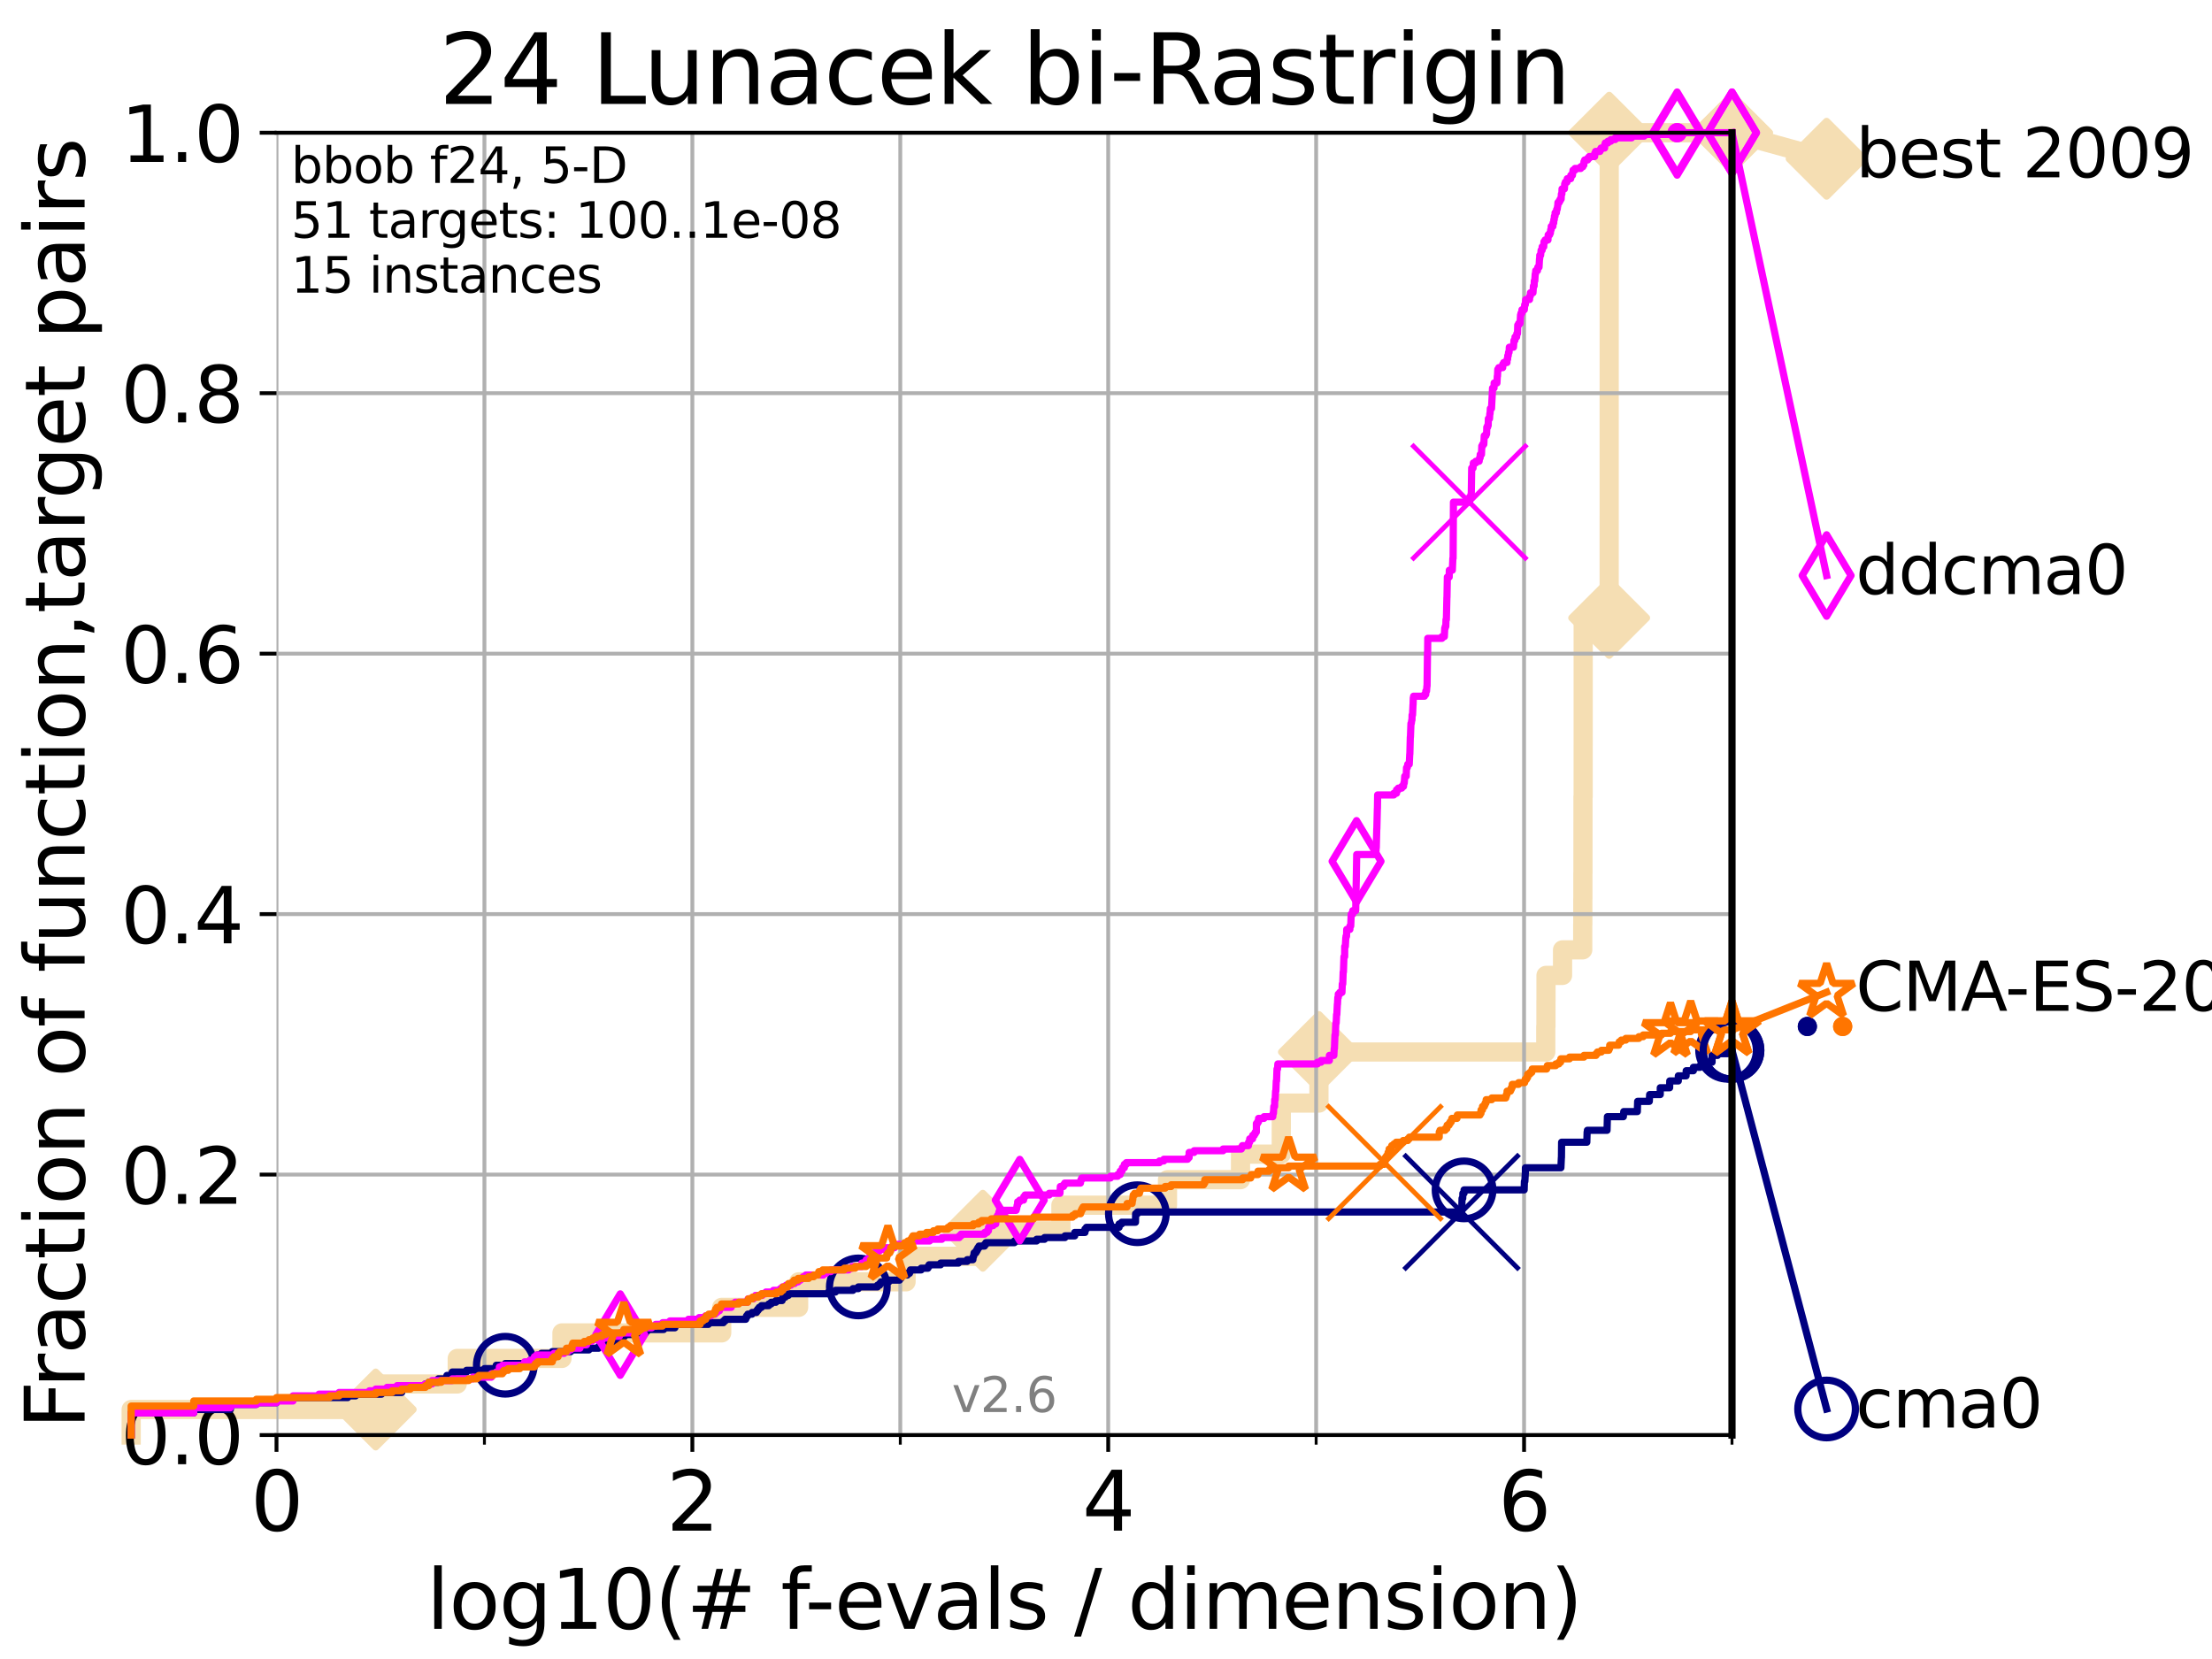 <?xml version="1.0" encoding="utf-8" standalone="no"?>
<!DOCTYPE svg PUBLIC "-//W3C//DTD SVG 1.1//EN"
  "http://www.w3.org/Graphics/SVG/1.1/DTD/svg11.dtd">
<svg xmlns:xlink="http://www.w3.org/1999/xlink" width="460.8pt" height="345.6pt" viewBox="0 0 460.8 345.6" xmlns="http://www.w3.org/2000/svg" version="1.1">
 <defs>
  <style type="text/css">*{stroke-linejoin: round; stroke-linecap: butt}</style>
 </defs>
 <g id="figure_1">
  <g id="patch_1">
   <path d="M 0 345.6 
L 460.8 345.6 
L 460.8 0 
L 0 0 
z
" style="fill: #ffffff"/>
  </g>
  <g id="axes_1">
   <g id="patch_2">
    <path d="M 57.6 298.944 
L 360.806 298.944 
L 360.806 27.648 
L 57.6 27.648 
z
" style="fill: #ffffff"/>
   </g>
   <g id="line2d_1">
    <path d="M 27.324 298.944 
L 27.324 293.624 
L 78.267 293.624 
L 78.267 288.305 
L 95.251 288.305 
L 95.251 282.985 
L 117.068 282.985 
L 117.068 277.666 
L 150.344 277.666 
L 150.344 272.346 
L 166.368 272.346 
L 166.368 267.027 
L 188.751 267.027 
L 188.751 261.707 
L 204.74 261.707 
L 204.74 256.388 
L 221.003 256.388 
L 221.003 251.068 
L 243.211 251.068 
L 243.211 245.749 
L 258.423 245.749 
L 258.423 240.429 
L 266.91 240.429 
L 266.91 235.11 
L 266.92 235.11 
L 266.92 229.79 
L 274.757 229.79 
L 274.757 224.471 
L 274.757 224.471 
L 274.757 219.151 
L 322.01 219.151 
L 322.01 213.832 
L 322.049 213.832 
L 322.049 208.512 
L 322.061 208.512 
L 322.061 203.192 
L 325.507 203.192 
L 325.507 197.873 
L 329.709 197.873 
L 329.709 192.553 
L 329.728 192.553 
L 329.728 187.234 
L 329.741 187.234 
L 329.741 181.914 
L 329.758 181.914 
L 329.758 176.595 
L 329.762 176.595 
L 329.762 171.275 
L 329.764 171.275 
L 329.764 165.956 
L 329.799 165.956 
L 329.799 160.636 
L 329.8 160.636 
L 329.8 155.317 
L 329.804 155.317 
L 329.804 149.997 
L 329.805 149.997 
L 329.805 144.678 
L 329.806 144.678 
L 329.806 139.358 
L 329.806 139.358 
L 329.806 134.039 
L 329.807 134.039 
L 329.807 128.719 
L 335.219 128.719 
L 335.219 123.4 
L 335.22 123.4 
L 335.22 118.08 
L 335.22 118.08 
L 335.22 112.76 
L 335.22 112.76 
L 335.22 107.441 
L 335.221 107.441 
L 335.221 102.121 
L 335.221 102.121 
L 335.221 96.802 
L 335.222 96.802 
L 335.222 91.482 
L 335.222 91.482 
L 335.222 86.163 
L 335.222 86.163 
L 335.222 80.843 
L 335.223 80.843 
L 335.223 75.524 
L 335.223 75.524 
L 335.223 70.204 
L 335.223 70.204 
L 335.223 64.885 
L 335.225 64.885 
L 335.225 59.565 
L 335.225 59.565 
L 335.225 54.246 
L 335.225 54.246 
L 335.225 48.926 
L 335.226 48.926 
L 335.226 43.607 
L 335.226 43.607 
L 335.226 38.287 
L 335.227 38.287 
L 335.227 32.968 
L 335.227 32.968 
L 335.227 27.648 
L 360.806 27.648 
" style="fill: none; stroke: #f5deb3; stroke-width: 4; stroke-linecap: square"/>
   </g>
   <g id="line2d_2">
    <defs>
     <path id="mddc2a7d3c1" d="M -0 7.778 
L 7.778 0 
L 0 -7.778 
L -7.778 -0 
z
" style="stroke: #f5deb3; stroke-width: 1.5; stroke-linejoin: miter"/>
    </defs>
    <g>
     <use xlink:href="#mddc2a7d3c1" x="78.267" y="293.624" style="fill: #f5deb3; stroke: #f5deb3; stroke-width: 1.5; stroke-linejoin: miter"/>
     <use xlink:href="#mddc2a7d3c1" x="204.74" y="256.388" style="fill: #f5deb3; stroke: #f5deb3; stroke-width: 1.5; stroke-linejoin: miter"/>
     <use xlink:href="#mddc2a7d3c1" x="274.757" y="219.151" style="fill: #f5deb3; stroke: #f5deb3; stroke-width: 1.5; stroke-linejoin: miter"/>
     <use xlink:href="#mddc2a7d3c1" x="335.219" y="128.719" style="fill: #f5deb3; stroke: #f5deb3; stroke-width: 1.5; stroke-linejoin: miter"/>
     <use xlink:href="#mddc2a7d3c1" x="335.227" y="27.648" style="fill: #f5deb3; stroke: #f5deb3; stroke-width: 1.5; stroke-linejoin: miter"/>
     <use xlink:href="#mddc2a7d3c1" x="360.806" y="27.648" style="fill: #f5deb3; stroke: #f5deb3; stroke-width: 1.5; stroke-linejoin: miter"/>
    </g>
   </g>
   <g id="line2d_3">
    <path style="fill: none; stroke: #f5deb3; stroke-width: 4; stroke-linecap: square"/>
    <g/>
   </g>
   <g id="line2d_4">
    <path d="M 360.806 27.648 
L 380.515 33.074 
" style="fill: none; stroke: #f5deb3; stroke-width: 4; stroke-linecap: square"/>
    <g>
     <use xlink:href="#mddc2a7d3c1" x="360.806" y="27.648" style="fill: #f5deb3; stroke: #f5deb3; stroke-width: 1.5; stroke-linejoin: miter"/>
     <use xlink:href="#mddc2a7d3c1" x="380.515" y="33.074" style="fill: #f5deb3; stroke: #f5deb3; stroke-width: 1.5; stroke-linejoin: miter"/>
    </g>
   </g>
   <g id="matplotlib.axis_1">
    <g id="xtick_1">
     <g id="line2d_5">
      <path d="M 57.6 298.944 
L 57.6 27.648 
" clip-path="url(#p0ccb390a4c)" style="fill: none; stroke: #b0b0b0; stroke-width: 0.8; stroke-linecap: square"/>
     </g>
     <g id="line2d_6">
      <defs>
       <path id="mf77519824d" d="M 0 0 
L 0 3.5 
" style="stroke: #000000; stroke-width: 0.8"/>
      </defs>
      <g>
       <use xlink:href="#mf77519824d" x="57.6" y="298.944" style="stroke: #000000; stroke-width: 0.8"/>
      </g>
     </g>
     <g id="text_1">
      <!-- 0 -->
      <g transform="translate(52.192 318.861)scale(0.17 -0.17)">
       <defs>
        <path id="DejaVuSans-30" d="M 2034 4250 
Q 1547 4250 1301 3770 
Q 1056 3291 1056 2328 
Q 1056 1369 1301 889 
Q 1547 409 2034 409 
Q 2525 409 2770 889 
Q 3016 1369 3016 2328 
Q 3016 3291 2770 3770 
Q 2525 4250 2034 4250 
z
M 2034 4750 
Q 2819 4750 3233 4129 
Q 3647 3509 3647 2328 
Q 3647 1150 3233 529 
Q 2819 -91 2034 -91 
Q 1250 -91 836 529 
Q 422 1150 422 2328 
Q 422 3509 836 4129 
Q 1250 4750 2034 4750 
z
" transform="scale(0.016)"/>
       </defs>
       <use xlink:href="#DejaVuSans-30"/>
      </g>
     </g>
    </g>
    <g id="xtick_2">
     <g id="line2d_7">
      <path d="M 144.23 298.944 
L 144.23 27.648 
" clip-path="url(#p0ccb390a4c)" style="fill: none; stroke: #b0b0b0; stroke-width: 0.8; stroke-linecap: square"/>
     </g>
     <g id="line2d_8">
      <g>
       <use xlink:href="#mf77519824d" x="144.23" y="298.944" style="stroke: #000000; stroke-width: 0.8"/>
      </g>
     </g>
     <g id="text_2">
      <!-- 2 -->
      <g transform="translate(138.822 318.861)scale(0.17 -0.17)">
       <defs>
        <path id="DejaVuSans-32" d="M 1228 531 
L 3431 531 
L 3431 0 
L 469 0 
L 469 531 
Q 828 903 1448 1529 
Q 2069 2156 2228 2338 
Q 2531 2678 2651 2914 
Q 2772 3150 2772 3378 
Q 2772 3750 2511 3984 
Q 2250 4219 1831 4219 
Q 1534 4219 1204 4116 
Q 875 4013 500 3803 
L 500 4441 
Q 881 4594 1212 4672 
Q 1544 4750 1819 4750 
Q 2544 4750 2975 4387 
Q 3406 4025 3406 3419 
Q 3406 3131 3298 2873 
Q 3191 2616 2906 2266 
Q 2828 2175 2409 1742 
Q 1991 1309 1228 531 
z
" transform="scale(0.016)"/>
       </defs>
       <use xlink:href="#DejaVuSans-32"/>
      </g>
     </g>
    </g>
    <g id="xtick_3">
     <g id="line2d_9">
      <path d="M 230.861 298.944 
L 230.861 27.648 
" clip-path="url(#p0ccb390a4c)" style="fill: none; stroke: #b0b0b0; stroke-width: 0.8; stroke-linecap: square"/>
     </g>
     <g id="line2d_10">
      <g>
       <use xlink:href="#mf77519824d" x="230.861" y="298.944" style="stroke: #000000; stroke-width: 0.8"/>
      </g>
     </g>
     <g id="text_3">
      <!-- 4 -->
      <g transform="translate(225.453 318.861)scale(0.17 -0.17)">
       <defs>
        <path id="DejaVuSans-34" d="M 2419 4116 
L 825 1625 
L 2419 1625 
L 2419 4116 
z
M 2253 4666 
L 3047 4666 
L 3047 1625 
L 3713 1625 
L 3713 1100 
L 3047 1100 
L 3047 0 
L 2419 0 
L 2419 1100 
L 313 1100 
L 313 1709 
L 2253 4666 
z
" transform="scale(0.016)"/>
       </defs>
       <use xlink:href="#DejaVuSans-34"/>
      </g>
     </g>
    </g>
    <g id="xtick_4">
     <g id="line2d_11">
      <path d="M 317.491 298.944 
L 317.491 27.648 
" clip-path="url(#p0ccb390a4c)" style="fill: none; stroke: #b0b0b0; stroke-width: 0.8; stroke-linecap: square"/>
     </g>
     <g id="line2d_12">
      <g>
       <use xlink:href="#mf77519824d" x="317.491" y="298.944" style="stroke: #000000; stroke-width: 0.8"/>
      </g>
     </g>
     <g id="text_4">
      <!-- 6 -->
      <g transform="translate(312.083 318.861)scale(0.17 -0.17)">
       <defs>
        <path id="DejaVuSans-36" d="M 2113 2584 
Q 1688 2584 1439 2293 
Q 1191 2003 1191 1497 
Q 1191 994 1439 701 
Q 1688 409 2113 409 
Q 2538 409 2786 701 
Q 3034 994 3034 1497 
Q 3034 2003 2786 2293 
Q 2538 2584 2113 2584 
z
M 3366 4563 
L 3366 3988 
Q 3128 4100 2886 4159 
Q 2644 4219 2406 4219 
Q 1781 4219 1451 3797 
Q 1122 3375 1075 2522 
Q 1259 2794 1537 2939 
Q 1816 3084 2150 3084 
Q 2853 3084 3261 2657 
Q 3669 2231 3669 1497 
Q 3669 778 3244 343 
Q 2819 -91 2113 -91 
Q 1303 -91 875 529 
Q 447 1150 447 2328 
Q 447 3434 972 4092 
Q 1497 4750 2381 4750 
Q 2619 4750 2861 4703 
Q 3103 4656 3366 4563 
z
" transform="scale(0.016)"/>
       </defs>
       <use xlink:href="#DejaVuSans-36"/>
      </g>
     </g>
    </g>
    <g id="xtick_5">
     <g id="line2d_13">
      <path d="M 100.915 298.944 
L 100.915 27.648 
" clip-path="url(#p0ccb390a4c)" style="fill: none; stroke: #b0b0b0; stroke-width: 0.8; stroke-linecap: square"/>
     </g>
     <g id="line2d_14">
      <defs>
       <path id="m070171f44a" d="M 0 0 
L 0 2 
" style="stroke: #000000; stroke-width: 0.6"/>
      </defs>
      <g>
       <use xlink:href="#m070171f44a" x="100.915" y="298.944" style="stroke: #000000; stroke-width: 0.6"/>
      </g>
     </g>
    </g>
    <g id="xtick_6">
     <g id="line2d_15">
      <path d="M 187.546 298.944 
L 187.546 27.648 
" clip-path="url(#p0ccb390a4c)" style="fill: none; stroke: #b0b0b0; stroke-width: 0.8; stroke-linecap: square"/>
     </g>
     <g id="line2d_16">
      <g>
       <use xlink:href="#m070171f44a" x="187.546" y="298.944" style="stroke: #000000; stroke-width: 0.6"/>
      </g>
     </g>
    </g>
    <g id="xtick_7">
     <g id="line2d_17">
      <path d="M 274.176 298.944 
L 274.176 27.648 
" clip-path="url(#p0ccb390a4c)" style="fill: none; stroke: #b0b0b0; stroke-width: 0.8; stroke-linecap: square"/>
     </g>
     <g id="line2d_18">
      <g>
       <use xlink:href="#m070171f44a" x="274.176" y="298.944" style="stroke: #000000; stroke-width: 0.6"/>
      </g>
     </g>
    </g>
    <g id="xtick_8">
     <g id="line2d_19">
      <path d="M 360.806 298.944 
L 360.806 27.648 
" clip-path="url(#p0ccb390a4c)" style="fill: none; stroke: #b0b0b0; stroke-width: 0.8; stroke-linecap: square"/>
     </g>
     <g id="line2d_20">
      <g>
       <use xlink:href="#m070171f44a" x="360.806" y="298.944" style="stroke: #000000; stroke-width: 0.6"/>
      </g>
     </g>
    </g>
    <g id="text_5">
     <!-- log10(# f-evals / dimension) -->
     <g transform="translate(88.823 339.314)scale(0.17 -0.17)">
      <defs>
       <path id="DejaVuSans-6c" d="M 603 4863 
L 1178 4863 
L 1178 0 
L 603 0 
L 603 4863 
z
" transform="scale(0.016)"/>
       <path id="DejaVuSans-6f" d="M 1959 3097 
Q 1497 3097 1228 2736 
Q 959 2375 959 1747 
Q 959 1119 1226 758 
Q 1494 397 1959 397 
Q 2419 397 2687 759 
Q 2956 1122 2956 1747 
Q 2956 2369 2687 2733 
Q 2419 3097 1959 3097 
z
M 1959 3584 
Q 2709 3584 3137 3096 
Q 3566 2609 3566 1747 
Q 3566 888 3137 398 
Q 2709 -91 1959 -91 
Q 1206 -91 779 398 
Q 353 888 353 1747 
Q 353 2609 779 3096 
Q 1206 3584 1959 3584 
z
" transform="scale(0.016)"/>
       <path id="DejaVuSans-67" d="M 2906 1791 
Q 2906 2416 2648 2759 
Q 2391 3103 1925 3103 
Q 1463 3103 1205 2759 
Q 947 2416 947 1791 
Q 947 1169 1205 825 
Q 1463 481 1925 481 
Q 2391 481 2648 825 
Q 2906 1169 2906 1791 
z
M 3481 434 
Q 3481 -459 3084 -895 
Q 2688 -1331 1869 -1331 
Q 1566 -1331 1297 -1286 
Q 1028 -1241 775 -1147 
L 775 -588 
Q 1028 -725 1275 -790 
Q 1522 -856 1778 -856 
Q 2344 -856 2625 -561 
Q 2906 -266 2906 331 
L 2906 616 
Q 2728 306 2450 153 
Q 2172 0 1784 0 
Q 1141 0 747 490 
Q 353 981 353 1791 
Q 353 2603 747 3093 
Q 1141 3584 1784 3584 
Q 2172 3584 2450 3431 
Q 2728 3278 2906 2969 
L 2906 3500 
L 3481 3500 
L 3481 434 
z
" transform="scale(0.016)"/>
       <path id="DejaVuSans-31" d="M 794 531 
L 1825 531 
L 1825 4091 
L 703 3866 
L 703 4441 
L 1819 4666 
L 2450 4666 
L 2450 531 
L 3481 531 
L 3481 0 
L 794 0 
L 794 531 
z
" transform="scale(0.016)"/>
       <path id="DejaVuSans-28" d="M 1984 4856 
Q 1566 4138 1362 3434 
Q 1159 2731 1159 2009 
Q 1159 1288 1364 580 
Q 1569 -128 1984 -844 
L 1484 -844 
Q 1016 -109 783 600 
Q 550 1309 550 2009 
Q 550 2706 781 3412 
Q 1013 4119 1484 4856 
L 1984 4856 
z
" transform="scale(0.016)"/>
       <path id="DejaVuSans-23" d="M 3272 2816 
L 2363 2816 
L 2100 1772 
L 3016 1772 
L 3272 2816 
z
M 2803 4594 
L 2478 3297 
L 3391 3297 
L 3719 4594 
L 4219 4594 
L 3897 3297 
L 4872 3297 
L 4872 2816 
L 3775 2816 
L 3519 1772 
L 4513 1772 
L 4513 1294 
L 3397 1294 
L 3072 0 
L 2572 0 
L 2894 1294 
L 1978 1294 
L 1656 0 
L 1153 0 
L 1478 1294 
L 494 1294 
L 494 1772 
L 1594 1772 
L 1856 2816 
L 850 2816 
L 850 3297 
L 1978 3297 
L 2297 4594 
L 2803 4594 
z
" transform="scale(0.016)"/>
       <path id="DejaVuSans-20" transform="scale(0.016)"/>
       <path id="DejaVuSans-66" d="M 2375 4863 
L 2375 4384 
L 1825 4384 
Q 1516 4384 1395 4259 
Q 1275 4134 1275 3809 
L 1275 3500 
L 2222 3500 
L 2222 3053 
L 1275 3053 
L 1275 0 
L 697 0 
L 697 3053 
L 147 3053 
L 147 3500 
L 697 3500 
L 697 3744 
Q 697 4328 969 4595 
Q 1241 4863 1831 4863 
L 2375 4863 
z
" transform="scale(0.016)"/>
       <path id="DejaVuSans-2d" d="M 313 2009 
L 1997 2009 
L 1997 1497 
L 313 1497 
L 313 2009 
z
" transform="scale(0.016)"/>
       <path id="DejaVuSans-65" d="M 3597 1894 
L 3597 1613 
L 953 1613 
Q 991 1019 1311 708 
Q 1631 397 2203 397 
Q 2534 397 2845 478 
Q 3156 559 3463 722 
L 3463 178 
Q 3153 47 2828 -22 
Q 2503 -91 2169 -91 
Q 1331 -91 842 396 
Q 353 884 353 1716 
Q 353 2575 817 3079 
Q 1281 3584 2069 3584 
Q 2775 3584 3186 3129 
Q 3597 2675 3597 1894 
z
M 3022 2063 
Q 3016 2534 2758 2815 
Q 2500 3097 2075 3097 
Q 1594 3097 1305 2825 
Q 1016 2553 972 2059 
L 3022 2063 
z
" transform="scale(0.016)"/>
       <path id="DejaVuSans-76" d="M 191 3500 
L 800 3500 
L 1894 563 
L 2988 3500 
L 3597 3500 
L 2284 0 
L 1503 0 
L 191 3500 
z
" transform="scale(0.016)"/>
       <path id="DejaVuSans-61" d="M 2194 1759 
Q 1497 1759 1228 1600 
Q 959 1441 959 1056 
Q 959 750 1161 570 
Q 1363 391 1709 391 
Q 2188 391 2477 730 
Q 2766 1069 2766 1631 
L 2766 1759 
L 2194 1759 
z
M 3341 1997 
L 3341 0 
L 2766 0 
L 2766 531 
Q 2569 213 2275 61 
Q 1981 -91 1556 -91 
Q 1019 -91 701 211 
Q 384 513 384 1019 
Q 384 1609 779 1909 
Q 1175 2209 1959 2209 
L 2766 2209 
L 2766 2266 
Q 2766 2663 2505 2880 
Q 2244 3097 1772 3097 
Q 1472 3097 1187 3025 
Q 903 2953 641 2809 
L 641 3341 
Q 956 3463 1253 3523 
Q 1550 3584 1831 3584 
Q 2591 3584 2966 3190 
Q 3341 2797 3341 1997 
z
" transform="scale(0.016)"/>
       <path id="DejaVuSans-73" d="M 2834 3397 
L 2834 2853 
Q 2591 2978 2328 3040 
Q 2066 3103 1784 3103 
Q 1356 3103 1142 2972 
Q 928 2841 928 2578 
Q 928 2378 1081 2264 
Q 1234 2150 1697 2047 
L 1894 2003 
Q 2506 1872 2764 1633 
Q 3022 1394 3022 966 
Q 3022 478 2636 193 
Q 2250 -91 1575 -91 
Q 1294 -91 989 -36 
Q 684 19 347 128 
L 347 722 
Q 666 556 975 473 
Q 1284 391 1588 391 
Q 1994 391 2212 530 
Q 2431 669 2431 922 
Q 2431 1156 2273 1281 
Q 2116 1406 1581 1522 
L 1381 1569 
Q 847 1681 609 1914 
Q 372 2147 372 2553 
Q 372 3047 722 3315 
Q 1072 3584 1716 3584 
Q 2034 3584 2315 3537 
Q 2597 3491 2834 3397 
z
" transform="scale(0.016)"/>
       <path id="DejaVuSans-2f" d="M 1625 4666 
L 2156 4666 
L 531 -594 
L 0 -594 
L 1625 4666 
z
" transform="scale(0.016)"/>
       <path id="DejaVuSans-64" d="M 2906 2969 
L 2906 4863 
L 3481 4863 
L 3481 0 
L 2906 0 
L 2906 525 
Q 2725 213 2448 61 
Q 2172 -91 1784 -91 
Q 1150 -91 751 415 
Q 353 922 353 1747 
Q 353 2572 751 3078 
Q 1150 3584 1784 3584 
Q 2172 3584 2448 3432 
Q 2725 3281 2906 2969 
z
M 947 1747 
Q 947 1113 1208 752 
Q 1469 391 1925 391 
Q 2381 391 2643 752 
Q 2906 1113 2906 1747 
Q 2906 2381 2643 2742 
Q 2381 3103 1925 3103 
Q 1469 3103 1208 2742 
Q 947 2381 947 1747 
z
" transform="scale(0.016)"/>
       <path id="DejaVuSans-69" d="M 603 3500 
L 1178 3500 
L 1178 0 
L 603 0 
L 603 3500 
z
M 603 4863 
L 1178 4863 
L 1178 4134 
L 603 4134 
L 603 4863 
z
" transform="scale(0.016)"/>
       <path id="DejaVuSans-6d" d="M 3328 2828 
Q 3544 3216 3844 3400 
Q 4144 3584 4550 3584 
Q 5097 3584 5394 3201 
Q 5691 2819 5691 2113 
L 5691 0 
L 5113 0 
L 5113 2094 
Q 5113 2597 4934 2840 
Q 4756 3084 4391 3084 
Q 3944 3084 3684 2787 
Q 3425 2491 3425 1978 
L 3425 0 
L 2847 0 
L 2847 2094 
Q 2847 2600 2669 2842 
Q 2491 3084 2119 3084 
Q 1678 3084 1418 2786 
Q 1159 2488 1159 1978 
L 1159 0 
L 581 0 
L 581 3500 
L 1159 3500 
L 1159 2956 
Q 1356 3278 1631 3431 
Q 1906 3584 2284 3584 
Q 2666 3584 2933 3390 
Q 3200 3197 3328 2828 
z
" transform="scale(0.016)"/>
       <path id="DejaVuSans-6e" d="M 3513 2113 
L 3513 0 
L 2938 0 
L 2938 2094 
Q 2938 2591 2744 2837 
Q 2550 3084 2163 3084 
Q 1697 3084 1428 2787 
Q 1159 2491 1159 1978 
L 1159 0 
L 581 0 
L 581 3500 
L 1159 3500 
L 1159 2956 
Q 1366 3272 1645 3428 
Q 1925 3584 2291 3584 
Q 2894 3584 3203 3211 
Q 3513 2838 3513 2113 
z
" transform="scale(0.016)"/>
       <path id="DejaVuSans-29" d="M 513 4856 
L 1013 4856 
Q 1481 4119 1714 3412 
Q 1947 2706 1947 2009 
Q 1947 1309 1714 600 
Q 1481 -109 1013 -844 
L 513 -844 
Q 928 -128 1133 580 
Q 1338 1288 1338 2009 
Q 1338 2731 1133 3434 
Q 928 4138 513 4856 
z
" transform="scale(0.016)"/>
      </defs>
      <use xlink:href="#DejaVuSans-6c"/>
      <use xlink:href="#DejaVuSans-6f" x="27.783"/>
      <use xlink:href="#DejaVuSans-67" x="88.965"/>
      <use xlink:href="#DejaVuSans-31" x="152.441"/>
      <use xlink:href="#DejaVuSans-30" x="216.064"/>
      <use xlink:href="#DejaVuSans-28" x="279.688"/>
      <use xlink:href="#DejaVuSans-23" x="318.701"/>
      <use xlink:href="#DejaVuSans-20" x="402.49"/>
      <use xlink:href="#DejaVuSans-66" x="434.277"/>
      <use xlink:href="#DejaVuSans-2d" x="463.982"/>
      <use xlink:href="#DejaVuSans-65" x="500.066"/>
      <use xlink:href="#DejaVuSans-76" x="561.59"/>
      <use xlink:href="#DejaVuSans-61" x="620.77"/>
      <use xlink:href="#DejaVuSans-6c" x="682.049"/>
      <use xlink:href="#DejaVuSans-73" x="709.832"/>
      <use xlink:href="#DejaVuSans-20" x="761.932"/>
      <use xlink:href="#DejaVuSans-2f" x="793.719"/>
      <use xlink:href="#DejaVuSans-20" x="827.41"/>
      <use xlink:href="#DejaVuSans-64" x="859.197"/>
      <use xlink:href="#DejaVuSans-69" x="922.674"/>
      <use xlink:href="#DejaVuSans-6d" x="950.457"/>
      <use xlink:href="#DejaVuSans-65" x="1047.869"/>
      <use xlink:href="#DejaVuSans-6e" x="1109.393"/>
      <use xlink:href="#DejaVuSans-73" x="1172.771"/>
      <use xlink:href="#DejaVuSans-69" x="1224.871"/>
      <use xlink:href="#DejaVuSans-6f" x="1252.654"/>
      <use xlink:href="#DejaVuSans-6e" x="1313.836"/>
      <use xlink:href="#DejaVuSans-29" x="1377.215"/>
     </g>
    </g>
   </g>
   <g id="matplotlib.axis_2">
    <g id="ytick_1">
     <g id="line2d_21">
      <path d="M 57.6 298.944 
L 360.806 298.944 
" clip-path="url(#p0ccb390a4c)" style="fill: none; stroke: #b0b0b0; stroke-width: 0.8; stroke-linecap: square"/>
     </g>
     <g id="line2d_22">
      <defs>
       <path id="m0eff84cd03" d="M 0 0 
L -3.5 0 
" style="stroke: #000000; stroke-width: 0.8"/>
      </defs>
      <g>
       <use xlink:href="#m0eff84cd03" x="57.6" y="298.944" style="stroke: #000000; stroke-width: 0.8"/>
      </g>
     </g>
     <g id="text_6">
      <!-- 0.0 -->
      <g transform="translate(25.155 305.023)scale(0.16 -0.16)">
       <defs>
        <path id="DejaVuSans-2e" d="M 684 794 
L 1344 794 
L 1344 0 
L 684 0 
L 684 794 
z
" transform="scale(0.016)"/>
       </defs>
       <use xlink:href="#DejaVuSans-30"/>
       <use xlink:href="#DejaVuSans-2e" x="63.623"/>
       <use xlink:href="#DejaVuSans-30" x="95.41"/>
      </g>
     </g>
    </g>
    <g id="ytick_2">
     <g id="line2d_23">
      <path d="M 57.6 244.685 
L 360.806 244.685 
" clip-path="url(#p0ccb390a4c)" style="fill: none; stroke: #b0b0b0; stroke-width: 0.8; stroke-linecap: square"/>
     </g>
     <g id="line2d_24">
      <g>
       <use xlink:href="#m0eff84cd03" x="57.6" y="244.685" style="stroke: #000000; stroke-width: 0.8"/>
      </g>
     </g>
     <g id="text_7">
      <!-- 0.2 -->
      <g transform="translate(25.155 250.764)scale(0.16 -0.16)">
       <use xlink:href="#DejaVuSans-30"/>
       <use xlink:href="#DejaVuSans-2e" x="63.623"/>
       <use xlink:href="#DejaVuSans-32" x="95.41"/>
      </g>
     </g>
    </g>
    <g id="ytick_3">
     <g id="line2d_25">
      <path d="M 57.6 190.426 
L 360.806 190.426 
" clip-path="url(#p0ccb390a4c)" style="fill: none; stroke: #b0b0b0; stroke-width: 0.8; stroke-linecap: square"/>
     </g>
     <g id="line2d_26">
      <g>
       <use xlink:href="#m0eff84cd03" x="57.6" y="190.426" style="stroke: #000000; stroke-width: 0.8"/>
      </g>
     </g>
     <g id="text_8">
      <!-- 0.4 -->
      <g transform="translate(25.155 196.504)scale(0.16 -0.16)">
       <use xlink:href="#DejaVuSans-30"/>
       <use xlink:href="#DejaVuSans-2e" x="63.623"/>
       <use xlink:href="#DejaVuSans-34" x="95.41"/>
      </g>
     </g>
    </g>
    <g id="ytick_4">
     <g id="line2d_27">
      <path d="M 57.6 136.166 
L 360.806 136.166 
" clip-path="url(#p0ccb390a4c)" style="fill: none; stroke: #b0b0b0; stroke-width: 0.8; stroke-linecap: square"/>
     </g>
     <g id="line2d_28">
      <g>
       <use xlink:href="#m0eff84cd03" x="57.6" y="136.166" style="stroke: #000000; stroke-width: 0.8"/>
      </g>
     </g>
     <g id="text_9">
      <!-- 0.6 -->
      <g transform="translate(25.155 142.245)scale(0.16 -0.16)">
       <use xlink:href="#DejaVuSans-30"/>
       <use xlink:href="#DejaVuSans-2e" x="63.623"/>
       <use xlink:href="#DejaVuSans-36" x="95.41"/>
      </g>
     </g>
    </g>
    <g id="ytick_5">
     <g id="line2d_29">
      <path d="M 57.6 81.907 
L 360.806 81.907 
" clip-path="url(#p0ccb390a4c)" style="fill: none; stroke: #b0b0b0; stroke-width: 0.8; stroke-linecap: square"/>
     </g>
     <g id="line2d_30">
      <g>
       <use xlink:href="#m0eff84cd03" x="57.6" y="81.907" style="stroke: #000000; stroke-width: 0.8"/>
      </g>
     </g>
     <g id="text_10">
      <!-- 0.8 -->
      <g transform="translate(25.155 87.986)scale(0.16 -0.16)">
       <defs>
        <path id="DejaVuSans-38" d="M 2034 2216 
Q 1584 2216 1326 1975 
Q 1069 1734 1069 1313 
Q 1069 891 1326 650 
Q 1584 409 2034 409 
Q 2484 409 2743 651 
Q 3003 894 3003 1313 
Q 3003 1734 2745 1975 
Q 2488 2216 2034 2216 
z
M 1403 2484 
Q 997 2584 770 2862 
Q 544 3141 544 3541 
Q 544 4100 942 4425 
Q 1341 4750 2034 4750 
Q 2731 4750 3128 4425 
Q 3525 4100 3525 3541 
Q 3525 3141 3298 2862 
Q 3072 2584 2669 2484 
Q 3125 2378 3379 2068 
Q 3634 1759 3634 1313 
Q 3634 634 3220 271 
Q 2806 -91 2034 -91 
Q 1263 -91 848 271 
Q 434 634 434 1313 
Q 434 1759 690 2068 
Q 947 2378 1403 2484 
z
M 1172 3481 
Q 1172 3119 1398 2916 
Q 1625 2713 2034 2713 
Q 2441 2713 2670 2916 
Q 2900 3119 2900 3481 
Q 2900 3844 2670 4047 
Q 2441 4250 2034 4250 
Q 1625 4250 1398 4047 
Q 1172 3844 1172 3481 
z
" transform="scale(0.016)"/>
       </defs>
       <use xlink:href="#DejaVuSans-30"/>
       <use xlink:href="#DejaVuSans-2e" x="63.623"/>
       <use xlink:href="#DejaVuSans-38" x="95.41"/>
      </g>
     </g>
    </g>
    <g id="ytick_6">
     <g id="line2d_31">
      <path d="M 57.6 27.648 
L 360.806 27.648 
" clip-path="url(#p0ccb390a4c)" style="fill: none; stroke: #b0b0b0; stroke-width: 0.8; stroke-linecap: square"/>
     </g>
     <g id="line2d_32">
      <g>
       <use xlink:href="#m0eff84cd03" x="57.6" y="27.648" style="stroke: #000000; stroke-width: 0.8"/>
      </g>
     </g>
     <g id="text_11">
      <!-- 1.0 -->
      <g transform="translate(25.155 33.727)scale(0.16 -0.16)">
       <use xlink:href="#DejaVuSans-31"/>
       <use xlink:href="#DejaVuSans-2e" x="63.623"/>
       <use xlink:href="#DejaVuSans-30" x="95.41"/>
      </g>
     </g>
    </g>
    <g id="text_12">
     <!-- Fraction of function,target pairs -->
     <g transform="translate(17.62 297.681)rotate(-90)scale(0.17 -0.17)">
      <defs>
       <path id="DejaVuSans-46" d="M 628 4666 
L 3309 4666 
L 3309 4134 
L 1259 4134 
L 1259 2759 
L 3109 2759 
L 3109 2228 
L 1259 2228 
L 1259 0 
L 628 0 
L 628 4666 
z
" transform="scale(0.016)"/>
       <path id="DejaVuSans-72" d="M 2631 2963 
Q 2534 3019 2420 3045 
Q 2306 3072 2169 3072 
Q 1681 3072 1420 2755 
Q 1159 2438 1159 1844 
L 1159 0 
L 581 0 
L 581 3500 
L 1159 3500 
L 1159 2956 
Q 1341 3275 1631 3429 
Q 1922 3584 2338 3584 
Q 2397 3584 2469 3576 
Q 2541 3569 2628 3553 
L 2631 2963 
z
" transform="scale(0.016)"/>
       <path id="DejaVuSans-63" d="M 3122 3366 
L 3122 2828 
Q 2878 2963 2633 3030 
Q 2388 3097 2138 3097 
Q 1578 3097 1268 2742 
Q 959 2388 959 1747 
Q 959 1106 1268 751 
Q 1578 397 2138 397 
Q 2388 397 2633 464 
Q 2878 531 3122 666 
L 3122 134 
Q 2881 22 2623 -34 
Q 2366 -91 2075 -91 
Q 1284 -91 818 406 
Q 353 903 353 1747 
Q 353 2603 823 3093 
Q 1294 3584 2113 3584 
Q 2378 3584 2631 3529 
Q 2884 3475 3122 3366 
z
" transform="scale(0.016)"/>
       <path id="DejaVuSans-74" d="M 1172 4494 
L 1172 3500 
L 2356 3500 
L 2356 3053 
L 1172 3053 
L 1172 1153 
Q 1172 725 1289 603 
Q 1406 481 1766 481 
L 2356 481 
L 2356 0 
L 1766 0 
Q 1100 0 847 248 
Q 594 497 594 1153 
L 594 3053 
L 172 3053 
L 172 3500 
L 594 3500 
L 594 4494 
L 1172 4494 
z
" transform="scale(0.016)"/>
       <path id="DejaVuSans-75" d="M 544 1381 
L 544 3500 
L 1119 3500 
L 1119 1403 
Q 1119 906 1312 657 
Q 1506 409 1894 409 
Q 2359 409 2629 706 
Q 2900 1003 2900 1516 
L 2900 3500 
L 3475 3500 
L 3475 0 
L 2900 0 
L 2900 538 
Q 2691 219 2414 64 
Q 2138 -91 1772 -91 
Q 1169 -91 856 284 
Q 544 659 544 1381 
z
M 1991 3584 
L 1991 3584 
z
" transform="scale(0.016)"/>
       <path id="DejaVuSans-2c" d="M 750 794 
L 1409 794 
L 1409 256 
L 897 -744 
L 494 -744 
L 750 256 
L 750 794 
z
" transform="scale(0.016)"/>
       <path id="DejaVuSans-70" d="M 1159 525 
L 1159 -1331 
L 581 -1331 
L 581 3500 
L 1159 3500 
L 1159 2969 
Q 1341 3281 1617 3432 
Q 1894 3584 2278 3584 
Q 2916 3584 3314 3078 
Q 3713 2572 3713 1747 
Q 3713 922 3314 415 
Q 2916 -91 2278 -91 
Q 1894 -91 1617 61 
Q 1341 213 1159 525 
z
M 3116 1747 
Q 3116 2381 2855 2742 
Q 2594 3103 2138 3103 
Q 1681 3103 1420 2742 
Q 1159 2381 1159 1747 
Q 1159 1113 1420 752 
Q 1681 391 2138 391 
Q 2594 391 2855 752 
Q 3116 1113 3116 1747 
z
" transform="scale(0.016)"/>
      </defs>
      <use xlink:href="#DejaVuSans-46"/>
      <use xlink:href="#DejaVuSans-72" x="50.27"/>
      <use xlink:href="#DejaVuSans-61" x="91.383"/>
      <use xlink:href="#DejaVuSans-63" x="152.662"/>
      <use xlink:href="#DejaVuSans-74" x="207.643"/>
      <use xlink:href="#DejaVuSans-69" x="246.852"/>
      <use xlink:href="#DejaVuSans-6f" x="274.635"/>
      <use xlink:href="#DejaVuSans-6e" x="335.816"/>
      <use xlink:href="#DejaVuSans-20" x="399.195"/>
      <use xlink:href="#DejaVuSans-6f" x="430.982"/>
      <use xlink:href="#DejaVuSans-66" x="492.164"/>
      <use xlink:href="#DejaVuSans-20" x="527.369"/>
      <use xlink:href="#DejaVuSans-66" x="559.156"/>
      <use xlink:href="#DejaVuSans-75" x="594.361"/>
      <use xlink:href="#DejaVuSans-6e" x="657.74"/>
      <use xlink:href="#DejaVuSans-63" x="721.119"/>
      <use xlink:href="#DejaVuSans-74" x="776.1"/>
      <use xlink:href="#DejaVuSans-69" x="815.309"/>
      <use xlink:href="#DejaVuSans-6f" x="843.092"/>
      <use xlink:href="#DejaVuSans-6e" x="904.273"/>
      <use xlink:href="#DejaVuSans-2c" x="967.652"/>
      <use xlink:href="#DejaVuSans-74" x="999.439"/>
      <use xlink:href="#DejaVuSans-61" x="1038.648"/>
      <use xlink:href="#DejaVuSans-72" x="1099.928"/>
      <use xlink:href="#DejaVuSans-67" x="1139.291"/>
      <use xlink:href="#DejaVuSans-65" x="1202.768"/>
      <use xlink:href="#DejaVuSans-74" x="1264.291"/>
      <use xlink:href="#DejaVuSans-20" x="1303.5"/>
      <use xlink:href="#DejaVuSans-70" x="1335.287"/>
      <use xlink:href="#DejaVuSans-61" x="1398.764"/>
      <use xlink:href="#DejaVuSans-69" x="1460.043"/>
      <use xlink:href="#DejaVuSans-72" x="1487.826"/>
      <use xlink:href="#DejaVuSans-73" x="1528.939"/>
     </g>
    </g>
   </g>
   <g id="line2d_33">
    <defs>
     <path id="m50a67135e5" d="M 0 1.5 
C 0.398 1.5 0.779 1.342 1.061 1.061 
C 1.342 0.779 1.5 0.398 1.5 0 
C 1.5 -0.398 1.342 -0.779 1.061 -1.061 
C 0.779 -1.342 0.398 -1.5 0 -1.5 
C -0.398 -1.5 -0.779 -1.342 -1.061 -1.061 
C -1.342 -0.779 -1.5 -0.398 -1.5 0 
C -1.5 0.398 -1.342 0.779 -1.061 1.061 
C -0.779 1.342 -0.398 1.5 0 1.5 
z
" style="stroke: #f5deb3"/>
    </defs>
    <g>
     <use xlink:href="#m50a67135e5" x="335.227" y="27.648" style="fill: #f5deb3; stroke: #f5deb3"/>
     <use xlink:href="#m50a67135e5" x="335.227" y="27.648" style="fill: #f5deb3; stroke: #f5deb3"/>
    </g>
   </g>
   <g id="line2d_34">
    <defs>
     <path id="m62a1dc298c" d="M 0 1.5 
C 0.398 1.5 0.779 1.342 1.061 1.061 
C 1.342 0.779 1.5 0.398 1.5 0 
C 1.5 -0.398 1.342 -0.779 1.061 -1.061 
C 0.779 -1.342 0.398 -1.5 0 -1.5 
C -0.398 -1.5 -0.779 -1.342 -1.061 -1.061 
C -1.342 -0.779 -1.5 -0.398 -1.5 0 
C -1.5 0.398 -1.342 0.779 -1.061 1.061 
C -0.779 1.342 -0.398 1.5 0 1.5 
z
" style="stroke: #000080"/>
    </defs>
    <g>
     <use xlink:href="#m62a1dc298c" x="376.505" y="213.832" style="fill: #000080; stroke: #000080"/>
     <use xlink:href="#m62a1dc298c" x="376.505" y="213.832" style="fill: #000080; stroke: #000080"/>
    </g>
   </g>
   <g id="line2d_35">
    <path d="M 27.324 298.944 
L 27.324 294.334 
L 40.363 294.334 
L 40.363 293.624 
L 47.991 293.624 
L 47.991 292.561 
L 53.402 292.561 
L 53.402 292.206 
L 57.6 292.206 
L 57.6 291.497 
L 61.03 291.497 
L 61.03 291.142 
L 72.432 291.142 
L 72.432 290.787 
L 74.069 290.787 
L 74.069 290.433 
L 79.481 290.433 
L 79.481 290.078 
L 83.678 290.078 
L 83.678 289.014 
L 85.471 289.014 
L 85.471 288.66 
L 88.614 288.66 
L 88.614 288.305 
L 89.324 288.305 
L 89.324 287.95 
L 91.306 287.95 
L 91.306 287.241 
L 93.099 287.241 
L 93.099 286.532 
L 94.206 286.532 
L 94.206 285.822 
L 97.182 285.822 
L 97.182 285.468 
L 100.915 285.468 
L 100.915 285.113 
L 103.38 285.113 
L 103.38 284.404 
L 105.263 284.404 
L 105.263 284.049 
L 110.449 284.049 
L 110.449 283.34 
L 111.335 283.34 
L 111.335 282.985 
L 111.762 282.985 
L 111.762 282.631 
L 111.972 282.631 
L 111.972 282.276 
L 112.79 282.276 
L 112.79 281.922 
L 115.051 281.922 
L 115.051 281.567 
L 118.89 281.567 
L 118.89 281.212 
L 122.678 281.212 
L 122.678 280.858 
L 124.695 280.858 
L 124.695 280.503 
L 126.226 280.503 
L 126.226 280.148 
L 128.001 280.148 
L 128.001 279.794 
L 128.615 279.794 
L 128.615 279.439 
L 129.376 279.439 
L 129.376 279.084 
L 129.541 279.084 
L 129.541 278.375 
L 130.107 278.375 
L 130.107 278.021 
L 131.711 278.021 
L 131.711 277.666 
L 134.495 277.666 
L 134.495 277.311 
L 134.808 277.311 
L 134.808 276.957 
L 138.259 276.957 
L 138.259 276.602 
L 140.589 276.602 
L 140.589 275.893 
L 147.566 275.893 
L 147.566 275.538 
L 150.694 275.538 
L 150.694 275.183 
L 151.064 275.183 
L 151.064 274.829 
L 155.35 274.829 
L 155.35 274.474 
L 155.516 274.474 
L 155.516 274.12 
L 155.783 274.12 
L 155.783 273.765 
L 156.658 273.765 
L 156.658 273.41 
L 157.587 273.41 
L 157.587 273.056 
L 157.862 273.056 
L 157.862 272.701 
L 158.152 272.701 
L 158.152 272.346 
L 158.63 272.346 
L 158.63 271.992 
L 160.142 271.992 
L 160.142 271.637 
L 160.652 271.637 
L 160.652 271.282 
L 161.632 271.282 
L 161.632 270.928 
L 162.929 270.928 
L 162.929 270.573 
L 163.081 270.573 
L 163.081 270.219 
L 163.599 270.219 
L 163.599 269.864 
L 164.233 269.864 
L 164.233 269.509 
L 172.6 269.509 
L 172.6 269.155 
L 174.042 269.155 
L 174.042 268.8 
L 177.684 268.8 
L 177.684 268.445 
L 178.806 268.445 
L 178.806 268.091 
L 182.789 268.091 
L 182.789 267.736 
L 183.244 267.736 
L 183.244 267.381 
L 183.544 267.381 
L 183.544 267.027 
L 185.175 267.027 
L 185.175 266.672 
L 187.391 266.672 
L 187.391 266.318 
L 187.692 266.318 
L 187.692 265.963 
L 187.815 265.963 
L 187.815 265.608 
L 189.021 265.608 
L 189.021 265.254 
L 189.471 265.254 
L 189.471 264.899 
L 189.657 264.899 
L 189.657 264.544 
L 191.896 264.544 
L 191.896 264.19 
L 193.299 264.19 
L 193.299 263.835 
L 193.542 263.835 
L 193.542 263.48 
L 195.947 263.48 
L 195.947 263.126 
L 199.667 263.126 
L 199.667 262.771 
L 201.479 262.771 
L 201.479 262.417 
L 202.668 262.417 
L 202.754 261.707 
L 202.839 261.707 
L 202.924 260.998 
L 203.292 260.998 
L 203.292 260.643 
L 203.508 260.643 
L 203.508 260.289 
L 203.698 260.289 
L 203.698 259.934 
L 203.938 259.934 
L 203.938 259.579 
L 205.096 259.579 
L 205.096 259.225 
L 205.376 259.225 
L 205.376 258.87 
L 211.317 258.87 
L 211.317 258.516 
L 215.951 258.516 
L 215.951 258.161 
L 217.599 258.161 
L 217.599 257.806 
L 221.849 257.806 
L 221.849 257.452 
L 223.884 257.452 
L 223.884 256.742 
L 226.018 256.742 
L 226.018 256.033 
L 226.314 256.033 
L 226.314 255.678 
L 233.123 255.678 
L 233.123 254.969 
L 233.664 254.969 
L 233.664 254.615 
L 236.544 254.615 
L 236.572 252.841 
L 236.933 252.841 
L 236.933 252.487 
L 304.492 252.487 
L 304.57 249.65 
L 304.712 249.65 
L 304.742 248.586 
L 304.984 248.586 
L 304.993 247.877 
L 317.508 247.877 
L 317.563 246.103 
L 317.654 246.103 
L 317.759 244.33 
L 317.766 244.33 
L 317.773 243.266 
L 325.163 243.266 
L 325.263 241.138 
L 325.277 241.138 
L 325.312 237.947 
L 330.564 237.947 
L 330.627 235.819 
L 330.684 235.819 
L 330.684 235.464 
L 334.775 235.464 
L 334.853 232.627 
L 338.174 232.627 
L 338.258 231.563 
L 341.086 231.563 
L 341.153 229.435 
L 343.581 229.435 
L 343.653 228.017 
L 345.858 228.017 
L 345.866 226.598 
L 347.813 226.598 
L 347.84 225.18 
L 349.623 225.18 
L 349.626 224.116 
L 351.244 224.116 
L 351.266 223.052 
L 352.759 223.052 
L 352.762 222.343 
L 354.153 222.343 
L 354.153 221.988 
L 355.441 221.988 
L 355.45 221.279 
L 356.657 221.279 
L 356.661 219.86 
L 357.797 219.86 
L 357.797 219.506 
L 359.885 219.506 
L 359.89 218.796 
L 360.806 218.796 
L 360.806 218.796 
" style="fill: none; stroke: #000080; stroke-width: 1.5; stroke-linecap: square"/>
   </g>
   <g id="line2d_36">
    <defs>
     <path id="mfc13b6f251" d="M 0 6 
C 1.591 6 3.117 5.368 4.243 4.243 
C 5.368 3.117 6 1.591 6 0 
C 6 -1.591 5.368 -3.117 4.243 -4.243 
C 3.117 -5.368 1.591 -6 0 -6 
C -1.591 -6 -3.117 -5.368 -4.243 -4.243 
C -5.368 -3.117 -6 -1.591 -6 0 
C -6 1.591 -5.368 3.117 -4.243 4.243 
C -3.117 5.368 -1.591 6 0 6 
z
" style="stroke: #000080; stroke-width: 1.5"/>
    </defs>
    <g>
     <use xlink:href="#mfc13b6f251" x="105.263" y="284.404" style="fill-opacity: 0; stroke: #000080; stroke-width: 1.5"/>
     <use xlink:href="#mfc13b6f251" x="178.806" y="268.091" style="fill-opacity: 0; stroke: #000080; stroke-width: 1.5"/>
     <use xlink:href="#mfc13b6f251" x="236.933" y="252.841" style="fill-opacity: 0; stroke: #000080; stroke-width: 1.5"/>
     <use xlink:href="#mfc13b6f251" x="304.993" y="247.877" style="fill-opacity: 0; stroke: #000080; stroke-width: 1.5"/>
     <use xlink:href="#mfc13b6f251" x="359.89" y="218.796" style="fill-opacity: 0; stroke: #000080; stroke-width: 1.5"/>
     <use xlink:href="#mfc13b6f251" x="360.806" y="218.796" style="fill-opacity: 0; stroke: #000080; stroke-width: 1.5"/>
    </g>
   </g>
   <g id="line2d_37">
    <path style="fill: none; stroke: #000080; stroke-width: 1.5; stroke-linecap: square"/>
    <g/>
   </g>
   <g id="line2d_38">
    <path d="M 304.468 252.487 
" clip-path="url(#p0ccb390a4c)" style="fill: none; stroke: #000080; stroke-width: 1.5; stroke-linecap: square"/>
    <defs>
     <path id="m0297c0a3ac" d="M -12 12 
L 12 -12 
M -12 -12 
L 12 12 
" style="stroke: #000080"/>
    </defs>
    <g clip-path="url(#p0ccb390a4c)">
     <use xlink:href="#m0297c0a3ac" x="304.468" y="252.487" style="fill: #000080; stroke: #000080"/>
    </g>
   </g>
   <g id="line2d_39">
    <defs>
     <path id="m3963aa0733" d="M 0 1.5 
C 0.398 1.5 0.779 1.342 1.061 1.061 
C 1.342 0.779 1.5 0.398 1.5 0 
C 1.5 -0.398 1.342 -0.779 1.061 -1.061 
C 0.779 -1.342 0.398 -1.5 0 -1.5 
C -0.398 -1.5 -0.779 -1.342 -1.061 -1.061 
C -1.342 -0.779 -1.5 -0.398 -1.5 0 
C -1.5 0.398 -1.342 0.779 -1.061 1.061 
C -0.779 1.342 -0.398 1.5 0 1.5 
z
" style="stroke: #ff00ff"/>
    </defs>
    <g>
     <use xlink:href="#m3963aa0733" x="349.378" y="27.648" style="fill: #ff00ff; stroke: #ff00ff"/>
     <use xlink:href="#m3963aa0733" x="349.378" y="27.648" style="fill: #ff00ff; stroke: #ff00ff"/>
    </g>
   </g>
   <g id="line2d_40">
    <path d="M 27.324 298.944 
L 27.324 294.334 
L 40.363 294.334 
L 40.363 293.27 
L 47.991 293.27 
L 47.991 292.561 
L 53.402 292.561 
L 53.402 292.206 
L 57.6 292.206 
L 57.6 291.851 
L 61.03 291.851 
L 61.03 290.787 
L 66.441 290.787 
L 66.441 290.433 
L 70.639 290.433 
L 70.639 290.078 
L 76.969 290.078 
L 76.969 289.723 
L 78.267 289.723 
L 78.267 289.369 
L 80.621 289.369 
L 80.621 289.014 
L 82.713 289.014 
L 82.713 288.66 
L 88.614 288.66 
L 88.614 288.305 
L 90.008 288.305 
L 90.008 287.596 
L 94.206 287.596 
L 94.206 287.241 
L 98.51 287.241 
L 98.51 286.886 
L 102.363 286.886 
L 102.363 286.177 
L 103.38 286.177 
L 103.38 285.822 
L 104.029 285.822 
L 104.029 284.759 
L 104.656 284.759 
L 104.656 284.404 
L 109.28 284.404 
L 109.28 283.695 
L 110.449 283.695 
L 110.449 283.34 
L 111.335 283.34 
L 111.335 282.631 
L 111.762 282.631 
L 111.762 282.276 
L 115.402 282.276 
L 115.402 281.922 
L 117.54 281.922 
L 117.54 281.567 
L 118.302 281.567 
L 118.302 281.212 
L 118.89 281.212 
L 118.89 280.858 
L 120.814 280.858 
L 120.814 280.503 
L 120.944 280.503 
L 120.944 280.148 
L 122.199 280.148 
L 122.199 279.794 
L 122.32 279.794 
L 122.32 279.439 
L 123.26 279.439 
L 123.26 279.084 
L 125.527 279.084 
L 125.527 278.73 
L 126.709 278.73 
L 126.709 278.375 
L 129.041 278.375 
L 129.041 278.021 
L 129.209 278.021 
L 129.209 277.666 
L 132.001 277.666 
L 132.001 277.311 
L 132.287 277.311 
L 132.287 276.602 
L 135.776 276.602 
L 135.776 276.247 
L 136.584 276.247 
L 136.584 275.893 
L 138.051 275.893 
L 138.051 275.538 
L 139.556 275.538 
L 139.556 275.183 
L 143.423 275.183 
L 143.423 274.829 
L 145.643 274.829 
L 145.643 274.474 
L 146.957 274.474 
L 146.957 274.12 
L 148.094 274.12 
L 148.094 273.765 
L 148.962 273.765 
L 148.962 273.41 
L 149.367 273.41 
L 149.367 273.056 
L 149.876 273.056 
L 149.876 272.701 
L 150.015 272.701 
L 150.015 272.346 
L 152.328 272.346 
L 152.377 271.637 
L 153.142 271.637 
L 153.142 271.282 
L 155.701 271.282 
L 155.701 270.928 
L 155.844 270.928 
L 155.844 270.573 
L 156.966 270.573 
L 156.966 270.219 
L 157.382 270.219 
L 157.382 269.864 
L 158.804 269.864 
L 158.804 269.509 
L 159.552 269.509 
L 159.552 269.155 
L 161.118 269.155 
L 161.118 268.8 
L 162.549 268.8 
L 162.549 268.445 
L 162.998 268.445 
L 162.998 268.091 
L 163.746 268.091 
L 163.746 267.736 
L 164.746 267.736 
L 164.746 267.381 
L 165.538 267.381 
L 165.538 267.027 
L 166.263 267.027 
L 166.263 266.672 
L 166.747 266.672 
L 166.747 266.318 
L 167.318 266.318 
L 167.318 265.963 
L 167.872 265.963 
L 167.872 265.608 
L 171.529 265.608 
L 171.529 265.254 
L 172.093 265.254 
L 172.093 264.899 
L 173.085 264.899 
L 173.085 264.544 
L 176.799 264.544 
L 176.799 264.19 
L 177.543 264.19 
L 177.543 263.835 
L 179.529 263.835 
L 179.529 263.126 
L 180.263 263.126 
L 180.263 262.771 
L 180.456 262.771 
L 180.456 262.417 
L 180.949 262.417 
L 180.949 262.062 
L 181.187 262.062 
L 181.187 261.707 
L 181.667 261.707 
L 181.667 261.353 
L 182.013 261.353 
L 182.013 260.998 
L 182.472 260.998 
L 182.472 260.643 
L 183.164 260.643 
L 183.164 260.289 
L 184.302 260.289 
L 184.302 259.934 
L 186.326 259.934 
L 186.326 259.225 
L 189.755 259.225 
L 189.755 258.87 
L 190.152 258.87 
L 190.152 258.516 
L 193.659 258.516 
L 193.659 258.161 
L 196.212 258.161 
L 196.212 257.806 
L 199.838 257.806 
L 199.838 257.452 
L 200.212 257.452 
L 200.212 257.097 
L 205.114 257.097 
L 205.114 256.742 
L 205.64 256.742 
L 205.64 256.388 
L 205.91 256.388 
L 205.927 255.678 
L 206.144 255.678 
L 206.144 255.324 
L 206.897 255.324 
L 206.897 254.969 
L 207.434 254.969 
L 207.49 253.905 
L 207.573 253.905 
L 207.573 253.551 
L 207.804 253.551 
L 207.804 253.196 
L 207.988 253.196 
L 208.093 252.487 
L 208.212 252.487 
L 208.212 252.132 
L 211.683 252.132 
L 211.683 251.778 
L 211.794 251.778 
L 211.883 251.068 
L 211.994 251.068 
L 211.994 250.359 
L 212.435 250.359 
L 212.435 250.004 
L 213.226 250.004 
L 213.275 249.295 
L 213.543 249.295 
L 213.543 248.94 
L 218.569 248.94 
L 218.569 248.586 
L 220.806 248.586 
L 220.887 247.167 
L 221.554 247.167 
L 221.554 246.813 
L 221.804 246.813 
L 221.804 246.458 
L 225.075 246.458 
L 225.179 245.749 
L 225.342 245.749 
L 225.342 245.394 
L 231.336 245.394 
L 231.336 245.039 
L 232.828 245.039 
L 232.828 244.685 
L 233.359 244.685 
L 233.359 243.976 
L 233.72 243.976 
L 233.815 243.266 
L 234.224 243.266 
L 234.224 242.557 
L 234.623 242.557 
L 234.623 242.202 
L 241.543 242.202 
L 241.543 241.848 
L 242.446 241.848 
L 242.446 241.493 
L 247.394 241.493 
L 247.394 241.138 
L 247.717 241.138 
L 247.717 240.075 
L 248.752 240.075 
L 248.752 239.72 
L 254.785 239.72 
L 254.785 239.365 
L 258.597 239.365 
L 258.597 239.011 
L 258.805 239.011 
L 258.805 238.656 
L 260.073 238.656 
L 260.101 237.947 
L 260.334 237.947 
L 260.334 237.237 
L 260.939 237.237 
L 260.944 236.528 
L 261.295 236.528 
L 261.295 236.174 
L 261.507 236.174 
L 261.507 235.819 
L 261.727 235.819 
L 261.727 234.046 
L 261.966 234.046 
L 261.966 233.691 
L 262.178 233.691 
L 262.178 232.982 
L 263.315 232.982 
L 263.315 232.627 
L 265.144 232.627 
L 265.201 231.918 
L 265.28 231.918 
L 265.362 230.499 
L 265.522 230.499 
L 265.548 229.081 
L 265.64 229.081 
L 265.727 227.308 
L 265.785 227.308 
L 265.873 225.18 
L 265.931 225.18 
L 266.023 222.697 
L 266.134 222.697 
L 266.202 221.634 
L 274.456 221.634 
L 274.456 221.279 
L 275.209 221.279 
L 275.209 220.924 
L 276.939 220.924 
L 276.939 219.86 
L 277.868 219.86 
L 277.94 218.442 
L 277.987 218.442 
L 278.095 215.605 
L 278.176 215.605 
L 278.276 213.122 
L 278.351 213.122 
L 278.433 211.349 
L 278.487 211.349 
L 278.593 209.221 
L 278.616 209.221 
L 278.692 207.803 
L 278.787 207.803 
L 278.787 207.093 
L 279.087 207.093 
L 279.087 206.739 
L 279.555 206.739 
L 279.623 204.966 
L 279.718 204.966 
L 279.808 202.483 
L 279.861 202.483 
L 279.969 199.291 
L 280.117 199.291 
L 280.128 197.164 
L 280.257 197.164 
L 280.35 195.39 
L 280.393 195.39 
L 280.393 195.036 
L 280.51 195.036 
L 280.545 193.617 
L 281.204 193.617 
L 281.214 192.908 
L 281.382 192.908 
L 281.48 190.426 
L 281.796 190.426 
L 281.796 189.716 
L 282.415 189.716 
L 282.525 183.688 
L 282.531 183.688 
L 282.627 178.013 
L 286.588 178.013 
L 286.686 176.595 
L 286.705 176.595 
L 286.805 172.694 
L 286.821 172.694 
L 286.928 168.438 
L 286.941 168.438 
L 286.987 165.601 
L 290.364 165.601 
L 290.364 165.246 
L 290.924 165.246 
L 290.924 164.537 
L 291.29 164.537 
L 291.29 164.183 
L 292.006 164.183 
L 292.006 163.828 
L 292.374 163.828 
L 292.449 163.119 
L 292.529 163.119 
L 292.632 161.7 
L 292.936 161.7 
L 293.006 159.927 
L 293.166 159.927 
L 293.251 159.218 
L 293.569 159.218 
L 293.675 157.09 
L 293.695 157.09 
L 293.794 153.544 
L 293.818 153.544 
L 293.926 150.706 
L 294 150.706 
L 294.095 149.997 
L 294.135 149.997 
L 294.166 148.933 
L 294.256 148.933 
L 294.354 146.805 
L 294.369 146.805 
L 294.411 145.387 
L 294.481 145.387 
L 294.481 145.032 
L 296.744 145.032 
L 296.744 144.678 
L 297.004 144.678 
L 297.023 143.968 
L 297.172 143.968 
L 297.254 142.904 
L 297.284 142.904 
L 297.375 135.812 
L 297.4 135.812 
L 297.43 132.975 
L 300.389 132.975 
L 300.389 132.62 
L 300.884 132.62 
L 300.967 130.847 
L 301.069 130.847 
L 301.069 130.492 
L 301.188 130.492 
L 301.227 129.074 
L 301.308 129.074 
L 301.416 124.463 
L 301.429 124.463 
L 301.511 120.208 
L 301.895 120.208 
L 301.919 118.789 
L 302.547 118.789 
L 302.657 116.307 
L 302.708 116.307 
L 302.782 104.604 
L 306.141 104.604 
L 306.141 103.54 
L 306.372 103.54 
L 306.467 102.831 
L 306.496 102.831 
L 306.579 97.511 
L 306.86 97.511 
L 306.92 96.447 
L 307.433 96.447 
L 307.433 96.093 
L 308.131 96.093 
L 308.219 95.383 
L 308.337 95.383 
L 308.357 94.674 
L 308.618 94.674 
L 308.685 92.901 
L 308.868 92.901 
L 308.868 92.546 
L 309.109 92.546 
L 309.194 90.773 
L 309.534 90.773 
L 309.534 90.418 
L 309.685 90.418 
L 309.725 89 
L 309.891 89 
L 309.891 88.645 
L 310.016 88.645 
L 310.05 87.227 
L 310.288 87.227 
L 310.361 86.163 
L 310.407 86.163 
L 310.465 85.099 
L 310.709 85.099 
L 310.819 82.971 
L 310.823 82.971 
L 310.922 80.843 
L 311.234 80.843 
L 311.254 79.779 
L 311.842 79.779 
L 311.915 78.361 
L 311.954 78.361 
L 312.015 76.942 
L 312.221 76.942 
L 312.221 76.588 
L 313.039 76.588 
L 313.049 75.878 
L 313.251 75.878 
L 313.251 75.524 
L 313.932 75.524 
L 313.959 74.814 
L 314.064 74.814 
L 314.091 74.105 
L 314.19 74.105 
L 314.257 73.396 
L 314.366 73.396 
L 314.416 72.332 
L 315.281 72.332 
L 315.388 70.914 
L 315.582 70.914 
L 315.605 70.204 
L 315.935 70.204 
L 315.981 69.495 
L 316.12 69.495 
L 316.175 67.722 
L 316.371 67.722 
L 316.371 67.367 
L 316.664 67.367 
L 316.758 65.594 
L 316.846 65.594 
L 316.846 65.239 
L 317.033 65.239 
L 317.049 64.53 
L 317.542 64.53 
L 317.62 63.466 
L 317.754 63.466 
L 317.829 62.402 
L 318.632 62.402 
L 318.663 61.693 
L 318.794 61.693 
L 318.815 60.984 
L 319.349 60.984 
L 319.44 59.565 
L 319.588 59.565 
L 319.618 58.501 
L 319.726 58.501 
L 319.812 57.083 
L 319.86 57.083 
L 319.925 56.373 
L 320.285 56.373 
L 320.353 55.664 
L 320.608 55.664 
L 320.709 53.891 
L 320.746 53.891 
L 320.758 53.182 
L 320.937 53.182 
L 321.043 52.118 
L 321.26 52.118 
L 321.261 51.409 
L 321.588 51.409 
L 321.636 50.345 
L 321.872 50.345 
L 321.872 49.99 
L 322.47 49.99 
L 322.515 48.926 
L 322.819 48.926 
L 322.819 48.571 
L 322.971 48.571 
L 323.038 47.862 
L 323.129 47.862 
L 323.151 47.153 
L 323.501 47.153 
L 323.528 46.444 
L 323.667 46.444 
L 323.695 45.734 
L 323.787 45.734 
L 323.815 45.025 
L 323.945 45.025 
L 323.95 44.316 
L 324.228 44.316 
L 324.289 43.607 
L 324.389 43.607 
L 324.486 42.897 
L 324.513 42.897 
L 324.548 42.188 
L 324.814 42.188 
L 324.814 41.833 
L 325.009 41.833 
L 325.009 41.479 
L 325.211 41.479 
L 325.264 40.415 
L 325.368 40.415 
L 325.399 39.351 
L 325.897 39.351 
L 325.956 38.287 
L 326.081 38.287 
L 326.081 37.932 
L 326.432 37.932 
L 326.49 37.223 
L 327.209 37.223 
L 327.233 36.514 
L 327.568 36.514 
L 327.643 35.805 
L 327.693 35.805 
L 327.693 35.45 
L 328.095 35.45 
L 328.095 35.095 
L 329.288 35.095 
L 329.288 34.741 
L 329.735 34.741 
L 329.735 34.386 
L 329.945 34.386 
L 329.965 33.677 
L 330.117 33.677 
L 330.117 33.322 
L 330.737 33.322 
L 330.737 32.968 
L 331.053 32.968 
L 331.053 32.613 
L 332.191 32.613 
L 332.223 31.904 
L 332.387 31.904 
L 332.387 31.549 
L 333.3 31.549 
L 333.3 31.194 
L 333.52 31.194 
L 333.52 30.84 
L 334.272 30.84 
L 334.293 30.13 
L 334.404 30.13 
L 334.404 29.776 
L 334.958 29.776 
L 334.958 29.421 
L 335.571 29.421 
L 335.571 29.067 
L 336.483 29.067 
L 336.483 28.712 
L 339.901 28.712 
L 339.901 28.357 
L 342.507 28.357 
L 342.507 28.003 
L 349.378 28.003 
L 349.378 27.648 
L 360.806 27.648 
L 360.806 27.648 
" style="fill: none; stroke: #ff00ff; stroke-width: 1.5; stroke-linecap: square"/>
   </g>
   <g id="line2d_41">
    <defs>
     <path id="md2e87318df" d="M -0 8.485 
L 5.091 0 
L 0 -8.485 
L -5.091 -0 
z
" style="stroke: #ff00ff; stroke-width: 1.5; stroke-linejoin: miter"/>
    </defs>
    <g>
     <use xlink:href="#md2e87318df" x="129.209" y="278.021" style="fill-opacity: 0; stroke: #ff00ff; stroke-width: 1.5; stroke-linejoin: miter"/>
     <use xlink:href="#md2e87318df" x="212.435" y="250.004" style="fill-opacity: 0; stroke: #ff00ff; stroke-width: 1.5; stroke-linejoin: miter"/>
     <use xlink:href="#md2e87318df" x="282.594" y="179.432" style="fill-opacity: 0; stroke: #ff00ff; stroke-width: 1.5; stroke-linejoin: miter"/>
     <use xlink:href="#md2e87318df" x="349.378" y="28.003" style="fill-opacity: 0; stroke: #ff00ff; stroke-width: 1.5; stroke-linejoin: miter"/>
     <use xlink:href="#md2e87318df" x="349.378" y="27.648" style="fill-opacity: 0; stroke: #ff00ff; stroke-width: 1.5; stroke-linejoin: miter"/>
     <use xlink:href="#md2e87318df" x="360.806" y="27.648" style="fill-opacity: 0; stroke: #ff00ff; stroke-width: 1.5; stroke-linejoin: miter"/>
    </g>
   </g>
   <g id="line2d_42">
    <path style="fill: none; stroke: #ff00ff; stroke-width: 1.5; stroke-linecap: square"/>
    <g/>
   </g>
   <g id="line2d_43">
    <path d="M 306.106 104.604 
" clip-path="url(#p0ccb390a4c)" style="fill: none; stroke: #ff00ff; stroke-width: 1.5; stroke-linecap: square"/>
    <defs>
     <path id="madcda78443" d="M -12 12 
L 12 -12 
M -12 -12 
L 12 12 
" style="stroke: #ff00ff"/>
    </defs>
    <g clip-path="url(#p0ccb390a4c)">
     <use xlink:href="#madcda78443" x="306.106" y="104.604" style="fill: #ff00ff; stroke: #ff00ff"/>
    </g>
   </g>
   <g id="line2d_44">
    <defs>
     <path id="mc58b9e78e9" d="M 0 1.5 
C 0.398 1.5 0.779 1.342 1.061 1.061 
C 1.342 0.779 1.5 0.398 1.5 0 
C 1.5 -0.398 1.342 -0.779 1.061 -1.061 
C 0.779 -1.342 0.398 -1.5 0 -1.5 
C -0.398 -1.5 -0.779 -1.342 -1.061 -1.061 
C -1.342 -0.779 -1.5 -0.398 -1.5 0 
C -1.5 0.398 -1.342 0.779 -1.061 1.061 
C -0.779 1.342 -0.398 1.5 0 1.5 
z
" style="stroke: #ff7500"/>
    </defs>
    <g>
     <use xlink:href="#mc58b9e78e9" x="383.861" y="213.832" style="fill: #ff7500; stroke: #ff7500"/>
     <use xlink:href="#mc58b9e78e9" x="383.861" y="213.832" style="fill: #ff7500; stroke: #ff7500"/>
    </g>
   </g>
   <g id="line2d_45">
    <path d="M 27.324 298.944 
L 27.324 292.915 
L 40.363 292.915 
L 40.363 291.851 
L 53.402 291.851 
L 53.402 291.497 
L 57.6 291.497 
L 57.6 291.142 
L 68.657 291.142 
L 68.657 290.787 
L 70.639 290.787 
L 70.639 290.433 
L 78.267 290.433 
L 78.267 290.078 
L 81.696 290.078 
L 81.696 289.723 
L 83.678 289.723 
L 83.678 289.369 
L 85.471 289.369 
L 85.471 289.014 
L 88.614 289.014 
L 88.614 288.66 
L 89.324 288.66 
L 89.324 287.95 
L 91.923 287.95 
L 91.923 287.596 
L 97.635 287.596 
L 97.635 287.241 
L 99.347 287.241 
L 99.347 286.886 
L 99.751 286.886 
L 99.751 286.532 
L 102.708 286.532 
L 102.708 286.177 
L 104.656 286.177 
L 104.656 285.822 
L 104.962 285.822 
L 104.962 285.468 
L 105.851 285.468 
L 105.851 285.113 
L 108.29 285.113 
L 108.29 284.759 
L 111.335 284.759 
L 111.335 284.404 
L 111.55 284.404 
L 111.55 284.049 
L 111.972 284.049 
L 111.972 283.695 
L 115.051 283.695 
L 115.051 282.985 
L 115.402 282.985 
L 115.402 282.631 
L 116.253 282.631 
L 116.253 281.922 
L 116.584 281.922 
L 116.584 281.567 
L 118.001 281.567 
L 118.001 280.858 
L 119.177 280.858 
L 119.177 280.148 
L 119.319 280.148 
L 119.319 279.794 
L 121.707 279.794 
L 121.707 279.439 
L 122.678 279.439 
L 122.678 279.084 
L 123.488 279.084 
L 123.488 278.73 
L 124.156 278.73 
L 124.156 278.375 
L 125.425 278.375 
L 125.425 278.021 
L 126.127 278.021 
L 126.127 277.666 
L 129.786 277.666 
L 129.786 277.311 
L 129.947 277.311 
L 129.947 276.957 
L 132.145 276.957 
L 132.145 276.602 
L 134.495 276.602 
L 134.495 276.247 
L 137.998 276.247 
L 137.998 275.893 
L 145.852 275.893 
L 145.852 275.183 
L 146.463 275.183 
L 146.463 274.829 
L 147.022 274.829 
L 147.119 274.12 
L 147.629 274.12 
L 147.629 273.765 
L 148.727 273.765 
L 148.727 273.41 
L 148.962 273.41 
L 148.962 273.056 
L 149.079 273.056 
L 149.079 272.701 
L 149.339 272.701 
L 149.339 272.346 
L 150.18 272.346 
L 150.289 271.637 
L 153.9 271.637 
L 153.9 271.282 
L 155.762 271.282 
L 155.762 270.928 
L 155.904 270.928 
L 155.904 270.573 
L 156.755 270.573 
L 156.755 270.219 
L 157.971 270.219 
L 157.971 269.864 
L 158.63 269.864 
L 158.63 269.509 
L 161.736 269.509 
L 161.736 269.155 
L 162.691 269.155 
L 162.691 268.8 
L 163.095 268.8 
L 163.137 268.091 
L 164.116 268.091 
L 164.116 267.736 
L 164.272 267.736 
L 164.272 267.381 
L 165.134 267.381 
L 165.134 267.027 
L 165.429 267.027 
L 165.429 266.672 
L 166.252 266.672 
L 166.252 266.318 
L 168.452 266.318 
L 168.452 265.963 
L 169.511 265.963 
L 169.511 265.608 
L 170.403 265.608 
L 170.403 265.254 
L 170.57 265.254 
L 170.57 264.899 
L 171.396 264.899 
L 171.396 264.544 
L 175.884 264.544 
L 175.884 264.19 
L 178.154 264.19 
L 178.154 263.835 
L 180.423 263.835 
L 180.423 263.48 
L 181.355 263.48 
L 181.355 262.417 
L 182.048 262.417 
L 182.048 262.062 
L 184.717 262.062 
L 184.726 261.353 
L 184.973 261.353 
L 184.973 260.998 
L 185.366 260.998 
L 185.366 260.643 
L 185.543 260.643 
L 185.543 259.934 
L 185.866 259.934 
L 185.866 259.579 
L 188.467 259.579 
L 188.467 258.87 
L 189.105 258.87 
L 189.105 258.516 
L 189.728 258.516 
L 189.728 258.161 
L 189.958 258.161 
L 189.958 257.806 
L 190.162 257.806 
L 190.162 257.452 
L 191.565 257.452 
L 191.565 257.097 
L 193.012 257.097 
L 193.012 256.742 
L 194.449 256.742 
L 194.449 256.388 
L 195.348 256.388 
L 195.348 256.033 
L 197.477 256.033 
L 197.477 255.678 
L 197.978 255.678 
L 197.978 255.324 
L 202.738 255.324 
L 202.738 254.969 
L 203.873 254.969 
L 203.873 254.615 
L 204.505 254.615 
L 204.505 254.26 
L 206.5 254.26 
L 206.5 253.905 
L 215.302 253.905 
L 215.302 253.551 
L 223.443 253.551 
L 223.443 253.196 
L 223.957 253.196 
L 223.957 252.841 
L 225.109 252.841 
L 225.109 252.487 
L 225.237 252.487 
L 225.237 252.132 
L 225.407 252.132 
L 225.407 251.778 
L 225.624 251.778 
L 225.624 251.423 
L 234.794 251.423 
L 234.794 250.714 
L 235.836 250.714 
L 235.919 250.004 
L 235.964 250.004 
L 236.068 248.94 
L 236.353 248.94 
L 236.353 248.586 
L 237.371 248.586 
L 237.456 247.877 
L 237.65 247.877 
L 237.65 247.522 
L 242.706 247.522 
L 242.706 247.167 
L 243.974 247.167 
L 243.974 246.813 
L 250.758 246.813 
L 250.758 246.458 
L 250.977 246.458 
L 250.987 245.749 
L 258.876 245.749 
L 258.876 245.394 
L 260.547 245.394 
L 260.658 244.685 
L 262.066 244.685 
L 262.066 243.976 
L 264.385 243.976 
L 264.385 243.621 
L 265.743 243.621 
L 265.743 243.266 
L 268.444 243.266 
L 268.444 242.912 
L 287.471 242.912 
L 287.471 242.557 
L 288.349 242.557 
L 288.349 242.202 
L 288.493 242.202 
L 288.588 241.138 
L 288.838 241.138 
L 288.838 240.784 
L 289.109 240.784 
L 289.162 240.075 
L 289.378 240.075 
L 289.379 239.365 
L 289.812 239.365 
L 289.923 238.656 
L 290.382 238.656 
L 290.382 238.301 
L 290.84 238.301 
L 290.84 237.947 
L 292.303 237.947 
L 292.303 237.592 
L 293.263 237.592 
L 293.263 237.237 
L 293.59 237.237 
L 293.59 236.883 
L 299.813 236.883 
L 299.82 235.819 
L 299.97 235.819 
L 299.97 235.464 
L 301.047 235.464 
L 301.047 235.11 
L 301.416 235.11 
L 301.458 234.4 
L 301.863 234.4 
L 301.863 234.046 
L 302.087 234.046 
L 302.087 233.691 
L 302.337 233.691 
L 302.445 232.982 
L 303.517 232.982 
L 303.591 232.273 
L 308.309 232.273 
L 308.309 231.918 
L 308.517 231.918 
L 308.533 231.209 
L 308.827 231.209 
L 308.833 230.499 
L 309.22 230.499 
L 309.22 230.145 
L 309.373 230.145 
L 309.373 229.79 
L 309.553 229.79 
L 309.598 229.081 
L 310.765 229.081 
L 310.765 228.726 
L 313.685 228.726 
L 313.685 228.372 
L 313.799 228.372 
L 313.799 228.017 
L 313.929 228.017 
L 313.953 227.308 
L 314.649 227.308 
L 314.649 226.953 
L 314.824 226.953 
L 314.824 226.598 
L 314.991 226.598 
L 315.028 225.889 
L 316.356 225.889 
L 316.356 225.534 
L 317.606 225.534 
L 317.606 225.18 
L 317.733 225.18 
L 317.733 224.825 
L 318.013 224.825 
L 318.013 224.471 
L 318.229 224.471 
L 318.237 223.761 
L 318.703 223.761 
L 318.703 223.407 
L 319.096 223.407 
L 319.173 222.697 
L 322.193 222.697 
L 322.193 222.343 
L 322.336 222.343 
L 322.336 221.988 
L 324.086 221.988 
L 324.086 221.634 
L 324.743 221.634 
L 324.743 221.279 
L 325.099 221.279 
L 325.151 220.57 
L 326.96 220.57 
L 326.96 220.215 
L 329.965 220.215 
L 329.965 219.86 
L 332.467 219.86 
L 332.467 219.506 
L 332.768 219.506 
L 332.768 219.151 
L 333.599 219.151 
L 333.599 218.796 
L 335.149 218.796 
L 335.149 218.442 
L 335.314 218.442 
L 335.334 217.733 
L 337.184 217.733 
L 337.184 217.378 
L 337.311 217.378 
L 337.311 217.023 
L 337.745 217.023 
L 337.745 216.669 
L 338.688 216.669 
L 338.688 216.314 
L 341.406 216.314 
L 341.406 215.959 
L 342.301 215.959 
L 342.301 215.605 
L 346.136 215.605 
L 346.136 215.25 
L 347.992 215.25 
L 347.992 214.895 
L 352.197 214.895 
L 352.197 214.541 
L 360.806 214.541 
L 360.806 214.541 
" style="fill: none; stroke: #ff7500; stroke-width: 1.5; stroke-linecap: square"/>
   </g>
   <g id="line2d_46">
    <defs>
     <path id="m82bad83c9c" d="M 0 -6 
L -1.347 -1.854 
L -5.706 -1.854 
L -2.18 0.708 
L -3.527 4.854 
L -0 2.292 
L 3.527 4.854 
L 2.18 0.708 
L 5.706 -1.854 
L 1.347 -1.854 
z
" style="stroke: #ff7500; stroke-width: 1.5; stroke-linejoin: bevel"/>
    </defs>
    <g>
     <use xlink:href="#m82bad83c9c" x="129.947" y="277.311" style="fill-opacity: 0; stroke: #ff7500; stroke-width: 1.5; stroke-linejoin: bevel"/>
     <use xlink:href="#m82bad83c9c" x="184.973" y="261.353" style="fill-opacity: 0; stroke: #ff7500; stroke-width: 1.5; stroke-linejoin: bevel"/>
     <use xlink:href="#m82bad83c9c" x="268.444" y="242.912" style="fill-opacity: 0; stroke: #ff7500; stroke-width: 1.5; stroke-linejoin: bevel"/>
     <use xlink:href="#m82bad83c9c" x="347.992" y="214.895" style="fill-opacity: 0; stroke: #ff7500; stroke-width: 1.5; stroke-linejoin: bevel"/>
     <use xlink:href="#m82bad83c9c" x="352.197" y="214.541" style="fill-opacity: 0; stroke: #ff7500; stroke-width: 1.5; stroke-linejoin: bevel"/>
     <use xlink:href="#m82bad83c9c" x="360.806" y="214.541" style="fill-opacity: 0; stroke: #ff7500; stroke-width: 1.5; stroke-linejoin: bevel"/>
    </g>
   </g>
   <g id="line2d_47">
    <path style="fill: none; stroke: #ff7500; stroke-width: 1.5; stroke-linecap: square"/>
    <g/>
   </g>
   <g id="line2d_48">
    <path d="M 288.432 242.202 
" clip-path="url(#p0ccb390a4c)" style="fill: none; stroke: #ff7500; stroke-width: 1.5; stroke-linecap: square"/>
    <defs>
     <path id="me397ed2bc7" d="M -12 12 
L 12 -12 
M -12 -12 
L 12 12 
" style="stroke: #ff7500"/>
    </defs>
    <g clip-path="url(#p0ccb390a4c)">
     <use xlink:href="#me397ed2bc7" x="288.432" y="242.202" style="fill: #ff7500; stroke: #ff7500"/>
    </g>
   </g>
   <g id="line2d_49">
    <path d="M 360.806 218.796 
L 380.515 293.518 
" style="fill: none; stroke: #000080; stroke-width: 1.5; stroke-linecap: square"/>
    <g>
     <use xlink:href="#mfc13b6f251" x="360.806" y="218.796" style="fill-opacity: 0; stroke: #000080; stroke-width: 1.5"/>
     <use xlink:href="#mfc13b6f251" x="380.515" y="293.518" style="fill-opacity: 0; stroke: #000080; stroke-width: 1.5"/>
    </g>
   </g>
   <g id="line2d_50">
    <path d="M 360.806 214.541 
L 380.515 206.703 
" style="fill: none; stroke: #ff7500; stroke-width: 1.5; stroke-linecap: square"/>
    <g>
     <use xlink:href="#m82bad83c9c" x="360.806" y="214.541" style="fill-opacity: 0; stroke: #ff7500; stroke-width: 1.5; stroke-linejoin: bevel"/>
     <use xlink:href="#m82bad83c9c" x="380.515" y="206.703" style="fill-opacity: 0; stroke: #ff7500; stroke-width: 1.5; stroke-linejoin: bevel"/>
    </g>
   </g>
   <g id="line2d_51">
    <path d="M 360.806 27.648 
L 380.515 119.889 
" style="fill: none; stroke: #ff00ff; stroke-width: 1.5; stroke-linecap: square"/>
    <g>
     <use xlink:href="#md2e87318df" x="360.806" y="27.648" style="fill-opacity: 0; stroke: #ff00ff; stroke-width: 1.5; stroke-linejoin: miter"/>
     <use xlink:href="#md2e87318df" x="380.515" y="119.889" style="fill-opacity: 0; stroke: #ff00ff; stroke-width: 1.5; stroke-linejoin: miter"/>
    </g>
   </g>
   <g id="line2d_52">
    <path d="M 360.806 298.944 
L 360.806 27.648 
" style="fill: none; stroke: #000000; stroke-width: 1.5; stroke-linecap: square"/>
   </g>
   <g id="patch_3">
    <path d="M 57.6 298.944 
L 360.806 298.944 
" style="fill: none; stroke: #000000; stroke-width: 0.8; stroke-linejoin: miter; stroke-linecap: square"/>
   </g>
   <g id="patch_4">
    <path d="M 57.6 27.648 
L 360.806 27.648 
" style="fill: none; stroke: #000000; stroke-width: 0.8; stroke-linejoin: miter; stroke-linecap: square"/>
   </g>
   <g id="text_13">
    <!-- cma0 -->
    <g transform="translate(386.579 297.381)scale(0.14 -0.14)">
     <use xlink:href="#DejaVuSans-63"/>
     <use xlink:href="#DejaVuSans-6d" x="54.98"/>
     <use xlink:href="#DejaVuSans-61" x="152.393"/>
     <use xlink:href="#DejaVuSans-30" x="213.672"/>
    </g>
   </g>
   <g id="text_14">
    <!-- CMA-ES-20 -->
    <g transform="translate(386.579 210.566)scale(0.14 -0.14)">
     <defs>
      <path id="DejaVuSans-43" d="M 4122 4306 
L 4122 3641 
Q 3803 3938 3442 4084 
Q 3081 4231 2675 4231 
Q 1875 4231 1450 3742 
Q 1025 3253 1025 2328 
Q 1025 1406 1450 917 
Q 1875 428 2675 428 
Q 3081 428 3442 575 
Q 3803 722 4122 1019 
L 4122 359 
Q 3791 134 3420 21 
Q 3050 -91 2638 -91 
Q 1578 -91 968 557 
Q 359 1206 359 2328 
Q 359 3453 968 4101 
Q 1578 4750 2638 4750 
Q 3056 4750 3426 4639 
Q 3797 4528 4122 4306 
z
" transform="scale(0.016)"/>
      <path id="DejaVuSans-4d" d="M 628 4666 
L 1569 4666 
L 2759 1491 
L 3956 4666 
L 4897 4666 
L 4897 0 
L 4281 0 
L 4281 4097 
L 3078 897 
L 2444 897 
L 1241 4097 
L 1241 0 
L 628 0 
L 628 4666 
z
" transform="scale(0.016)"/>
      <path id="DejaVuSans-41" d="M 2188 4044 
L 1331 1722 
L 3047 1722 
L 2188 4044 
z
M 1831 4666 
L 2547 4666 
L 4325 0 
L 3669 0 
L 3244 1197 
L 1141 1197 
L 716 0 
L 50 0 
L 1831 4666 
z
" transform="scale(0.016)"/>
      <path id="DejaVuSans-45" d="M 628 4666 
L 3578 4666 
L 3578 4134 
L 1259 4134 
L 1259 2753 
L 3481 2753 
L 3481 2222 
L 1259 2222 
L 1259 531 
L 3634 531 
L 3634 0 
L 628 0 
L 628 4666 
z
" transform="scale(0.016)"/>
      <path id="DejaVuSans-53" d="M 3425 4513 
L 3425 3897 
Q 3066 4069 2747 4153 
Q 2428 4238 2131 4238 
Q 1616 4238 1336 4038 
Q 1056 3838 1056 3469 
Q 1056 3159 1242 3001 
Q 1428 2844 1947 2747 
L 2328 2669 
Q 3034 2534 3370 2195 
Q 3706 1856 3706 1288 
Q 3706 609 3251 259 
Q 2797 -91 1919 -91 
Q 1588 -91 1214 -16 
Q 841 59 441 206 
L 441 856 
Q 825 641 1194 531 
Q 1563 422 1919 422 
Q 2459 422 2753 634 
Q 3047 847 3047 1241 
Q 3047 1584 2836 1778 
Q 2625 1972 2144 2069 
L 1759 2144 
Q 1053 2284 737 2584 
Q 422 2884 422 3419 
Q 422 4038 858 4394 
Q 1294 4750 2059 4750 
Q 2388 4750 2728 4690 
Q 3069 4631 3425 4513 
z
" transform="scale(0.016)"/>
     </defs>
     <use xlink:href="#DejaVuSans-43"/>
     <use xlink:href="#DejaVuSans-4d" x="69.824"/>
     <use xlink:href="#DejaVuSans-41" x="156.104"/>
     <use xlink:href="#DejaVuSans-2d" x="222.262"/>
     <use xlink:href="#DejaVuSans-45" x="258.346"/>
     <use xlink:href="#DejaVuSans-53" x="321.529"/>
     <use xlink:href="#DejaVuSans-2d" x="385.006"/>
     <use xlink:href="#DejaVuSans-32" x="421.09"/>
     <use xlink:href="#DejaVuSans-30" x="484.713"/>
    </g>
   </g>
   <g id="text_15">
    <!-- ddcma0 -->
    <g transform="translate(386.579 123.752)scale(0.14 -0.14)">
     <use xlink:href="#DejaVuSans-64"/>
     <use xlink:href="#DejaVuSans-64" x="63.477"/>
     <use xlink:href="#DejaVuSans-63" x="126.953"/>
     <use xlink:href="#DejaVuSans-6d" x="181.934"/>
     <use xlink:href="#DejaVuSans-61" x="279.346"/>
     <use xlink:href="#DejaVuSans-30" x="340.625"/>
    </g>
   </g>
   <g id="text_16">
    <!-- best 2009 -->
    <g transform="translate(386.579 36.937)scale(0.14 -0.14)">
     <defs>
      <path id="DejaVuSans-62" d="M 3116 1747 
Q 3116 2381 2855 2742 
Q 2594 3103 2138 3103 
Q 1681 3103 1420 2742 
Q 1159 2381 1159 1747 
Q 1159 1113 1420 752 
Q 1681 391 2138 391 
Q 2594 391 2855 752 
Q 3116 1113 3116 1747 
z
M 1159 2969 
Q 1341 3281 1617 3432 
Q 1894 3584 2278 3584 
Q 2916 3584 3314 3078 
Q 3713 2572 3713 1747 
Q 3713 922 3314 415 
Q 2916 -91 2278 -91 
Q 1894 -91 1617 61 
Q 1341 213 1159 525 
L 1159 0 
L 581 0 
L 581 4863 
L 1159 4863 
L 1159 2969 
z
" transform="scale(0.016)"/>
      <path id="DejaVuSans-39" d="M 703 97 
L 703 672 
Q 941 559 1184 500 
Q 1428 441 1663 441 
Q 2288 441 2617 861 
Q 2947 1281 2994 2138 
Q 2813 1869 2534 1725 
Q 2256 1581 1919 1581 
Q 1219 1581 811 2004 
Q 403 2428 403 3163 
Q 403 3881 828 4315 
Q 1253 4750 1959 4750 
Q 2769 4750 3195 4129 
Q 3622 3509 3622 2328 
Q 3622 1225 3098 567 
Q 2575 -91 1691 -91 
Q 1453 -91 1209 -44 
Q 966 3 703 97 
z
M 1959 2075 
Q 2384 2075 2632 2365 
Q 2881 2656 2881 3163 
Q 2881 3666 2632 3958 
Q 2384 4250 1959 4250 
Q 1534 4250 1286 3958 
Q 1038 3666 1038 3163 
Q 1038 2656 1286 2365 
Q 1534 2075 1959 2075 
z
" transform="scale(0.016)"/>
     </defs>
     <use xlink:href="#DejaVuSans-62"/>
     <use xlink:href="#DejaVuSans-65" x="63.477"/>
     <use xlink:href="#DejaVuSans-73" x="125"/>
     <use xlink:href="#DejaVuSans-74" x="177.1"/>
     <use xlink:href="#DejaVuSans-20" x="216.309"/>
     <use xlink:href="#DejaVuSans-32" x="248.096"/>
     <use xlink:href="#DejaVuSans-30" x="311.719"/>
     <use xlink:href="#DejaVuSans-30" x="375.342"/>
     <use xlink:href="#DejaVuSans-39" x="438.965"/>
    </g>
   </g>
   <g id="text_17">
    <!-- bbob f24, 5-D -->
    <g transform="translate(60.632 38.111)scale(0.102 -0.102)">
     <defs>
      <path id="DejaVuSans-35" d="M 691 4666 
L 3169 4666 
L 3169 4134 
L 1269 4134 
L 1269 2991 
Q 1406 3038 1543 3061 
Q 1681 3084 1819 3084 
Q 2600 3084 3056 2656 
Q 3513 2228 3513 1497 
Q 3513 744 3044 326 
Q 2575 -91 1722 -91 
Q 1428 -91 1123 -41 
Q 819 9 494 109 
L 494 744 
Q 775 591 1075 516 
Q 1375 441 1709 441 
Q 2250 441 2565 725 
Q 2881 1009 2881 1497 
Q 2881 1984 2565 2268 
Q 2250 2553 1709 2553 
Q 1456 2553 1204 2497 
Q 953 2441 691 2322 
L 691 4666 
z
" transform="scale(0.016)"/>
      <path id="DejaVuSans-44" d="M 1259 4147 
L 1259 519 
L 2022 519 
Q 2988 519 3436 956 
Q 3884 1394 3884 2338 
Q 3884 3275 3436 3711 
Q 2988 4147 2022 4147 
L 1259 4147 
z
M 628 4666 
L 1925 4666 
Q 3281 4666 3915 4102 
Q 4550 3538 4550 2338 
Q 4550 1131 3912 565 
Q 3275 0 1925 0 
L 628 0 
L 628 4666 
z
" transform="scale(0.016)"/>
     </defs>
     <use xlink:href="#DejaVuSans-62"/>
     <use xlink:href="#DejaVuSans-62" x="63.477"/>
     <use xlink:href="#DejaVuSans-6f" x="126.953"/>
     <use xlink:href="#DejaVuSans-62" x="188.135"/>
     <use xlink:href="#DejaVuSans-20" x="251.611"/>
     <use xlink:href="#DejaVuSans-66" x="283.398"/>
     <use xlink:href="#DejaVuSans-32" x="318.604"/>
     <use xlink:href="#DejaVuSans-34" x="382.227"/>
     <use xlink:href="#DejaVuSans-2c" x="445.85"/>
     <use xlink:href="#DejaVuSans-20" x="477.637"/>
     <use xlink:href="#DejaVuSans-35" x="509.424"/>
     <use xlink:href="#DejaVuSans-2d" x="573.047"/>
     <use xlink:href="#DejaVuSans-44" x="609.131"/>
    </g>
    <!-- 51 targets: 100..1e-08 -->
    <g transform="translate(60.632 49.533)scale(0.102 -0.102)">
     <defs>
      <path id="DejaVuSans-3a" d="M 750 794 
L 1409 794 
L 1409 0 
L 750 0 
L 750 794 
z
M 750 3309 
L 1409 3309 
L 1409 2516 
L 750 2516 
L 750 3309 
z
" transform="scale(0.016)"/>
     </defs>
     <use xlink:href="#DejaVuSans-35"/>
     <use xlink:href="#DejaVuSans-31" x="63.623"/>
     <use xlink:href="#DejaVuSans-20" x="127.246"/>
     <use xlink:href="#DejaVuSans-74" x="159.033"/>
     <use xlink:href="#DejaVuSans-61" x="198.242"/>
     <use xlink:href="#DejaVuSans-72" x="259.521"/>
     <use xlink:href="#DejaVuSans-67" x="298.885"/>
     <use xlink:href="#DejaVuSans-65" x="362.361"/>
     <use xlink:href="#DejaVuSans-74" x="423.885"/>
     <use xlink:href="#DejaVuSans-73" x="463.094"/>
     <use xlink:href="#DejaVuSans-3a" x="515.193"/>
     <use xlink:href="#DejaVuSans-20" x="548.885"/>
     <use xlink:href="#DejaVuSans-31" x="580.672"/>
     <use xlink:href="#DejaVuSans-30" x="644.295"/>
     <use xlink:href="#DejaVuSans-30" x="707.918"/>
     <use xlink:href="#DejaVuSans-2e" x="771.541"/>
     <use xlink:href="#DejaVuSans-2e" x="803.328"/>
     <use xlink:href="#DejaVuSans-31" x="835.115"/>
     <use xlink:href="#DejaVuSans-65" x="898.738"/>
     <use xlink:href="#DejaVuSans-2d" x="960.262"/>
     <use xlink:href="#DejaVuSans-30" x="996.346"/>
     <use xlink:href="#DejaVuSans-38" x="1059.969"/>
    </g>
    <!-- 15 instances -->
    <g transform="translate(60.632 60.955)scale(0.102 -0.102)">
     <use xlink:href="#DejaVuSans-31"/>
     <use xlink:href="#DejaVuSans-35" x="63.623"/>
     <use xlink:href="#DejaVuSans-20" x="127.246"/>
     <use xlink:href="#DejaVuSans-69" x="159.033"/>
     <use xlink:href="#DejaVuSans-6e" x="186.816"/>
     <use xlink:href="#DejaVuSans-73" x="250.195"/>
     <use xlink:href="#DejaVuSans-74" x="302.295"/>
     <use xlink:href="#DejaVuSans-61" x="341.504"/>
     <use xlink:href="#DejaVuSans-6e" x="402.783"/>
     <use xlink:href="#DejaVuSans-63" x="466.162"/>
     <use xlink:href="#DejaVuSans-65" x="521.143"/>
     <use xlink:href="#DejaVuSans-73" x="582.666"/>
    </g>
   </g>
   <g id="text_18">
    <!-- v2.6 -->
    <g style="fill: #808080" transform="translate(198.292 294.151)scale(0.1 -0.1)">
     <use xlink:href="#DejaVuSans-76"/>
     <use xlink:href="#DejaVuSans-32" x="59.18"/>
     <use xlink:href="#DejaVuSans-2e" x="122.803"/>
     <use xlink:href="#DejaVuSans-36" x="154.59"/>
    </g>
   </g>
   <g id="text_19">
    <!-- 24 Lunacek bi-Rastrigin -->
    <g transform="translate(91.411 21.648)scale(0.2 -0.2)">
     <defs>
      <path id="DejaVuSans-4c" d="M 628 4666 
L 1259 4666 
L 1259 531 
L 3531 531 
L 3531 0 
L 628 0 
L 628 4666 
z
" transform="scale(0.016)"/>
      <path id="DejaVuSans-6b" d="M 581 4863 
L 1159 4863 
L 1159 1991 
L 2875 3500 
L 3609 3500 
L 1753 1863 
L 3688 0 
L 2938 0 
L 1159 1709 
L 1159 0 
L 581 0 
L 581 4863 
z
" transform="scale(0.016)"/>
      <path id="DejaVuSans-52" d="M 2841 2188 
Q 3044 2119 3236 1894 
Q 3428 1669 3622 1275 
L 4263 0 
L 3584 0 
L 2988 1197 
Q 2756 1666 2539 1819 
Q 2322 1972 1947 1972 
L 1259 1972 
L 1259 0 
L 628 0 
L 628 4666 
L 2053 4666 
Q 2853 4666 3247 4331 
Q 3641 3997 3641 3322 
Q 3641 2881 3436 2590 
Q 3231 2300 2841 2188 
z
M 1259 4147 
L 1259 2491 
L 2053 2491 
Q 2509 2491 2742 2702 
Q 2975 2913 2975 3322 
Q 2975 3731 2742 3939 
Q 2509 4147 2053 4147 
L 1259 4147 
z
" transform="scale(0.016)"/>
     </defs>
     <use xlink:href="#DejaVuSans-32"/>
     <use xlink:href="#DejaVuSans-34" x="63.623"/>
     <use xlink:href="#DejaVuSans-20" x="127.246"/>
     <use xlink:href="#DejaVuSans-4c" x="159.033"/>
     <use xlink:href="#DejaVuSans-75" x="212.996"/>
     <use xlink:href="#DejaVuSans-6e" x="276.375"/>
     <use xlink:href="#DejaVuSans-61" x="339.754"/>
     <use xlink:href="#DejaVuSans-63" x="401.033"/>
     <use xlink:href="#DejaVuSans-65" x="456.014"/>
     <use xlink:href="#DejaVuSans-6b" x="517.537"/>
     <use xlink:href="#DejaVuSans-20" x="575.447"/>
     <use xlink:href="#DejaVuSans-62" x="607.234"/>
     <use xlink:href="#DejaVuSans-69" x="670.711"/>
     <use xlink:href="#DejaVuSans-2d" x="698.494"/>
     <use xlink:href="#DejaVuSans-52" x="734.578"/>
     <use xlink:href="#DejaVuSans-61" x="801.811"/>
     <use xlink:href="#DejaVuSans-73" x="863.09"/>
     <use xlink:href="#DejaVuSans-74" x="915.189"/>
     <use xlink:href="#DejaVuSans-72" x="954.398"/>
     <use xlink:href="#DejaVuSans-69" x="995.512"/>
     <use xlink:href="#DejaVuSans-67" x="1023.295"/>
     <use xlink:href="#DejaVuSans-69" x="1086.771"/>
     <use xlink:href="#DejaVuSans-6e" x="1114.555"/>
    </g>
   </g>
  </g>
 </g>
 <defs>
  <clipPath id="p0ccb390a4c">
   <rect x="57.6" y="27.648" width="303.206" height="271.296"/>
  </clipPath>
 </defs>
</svg>

